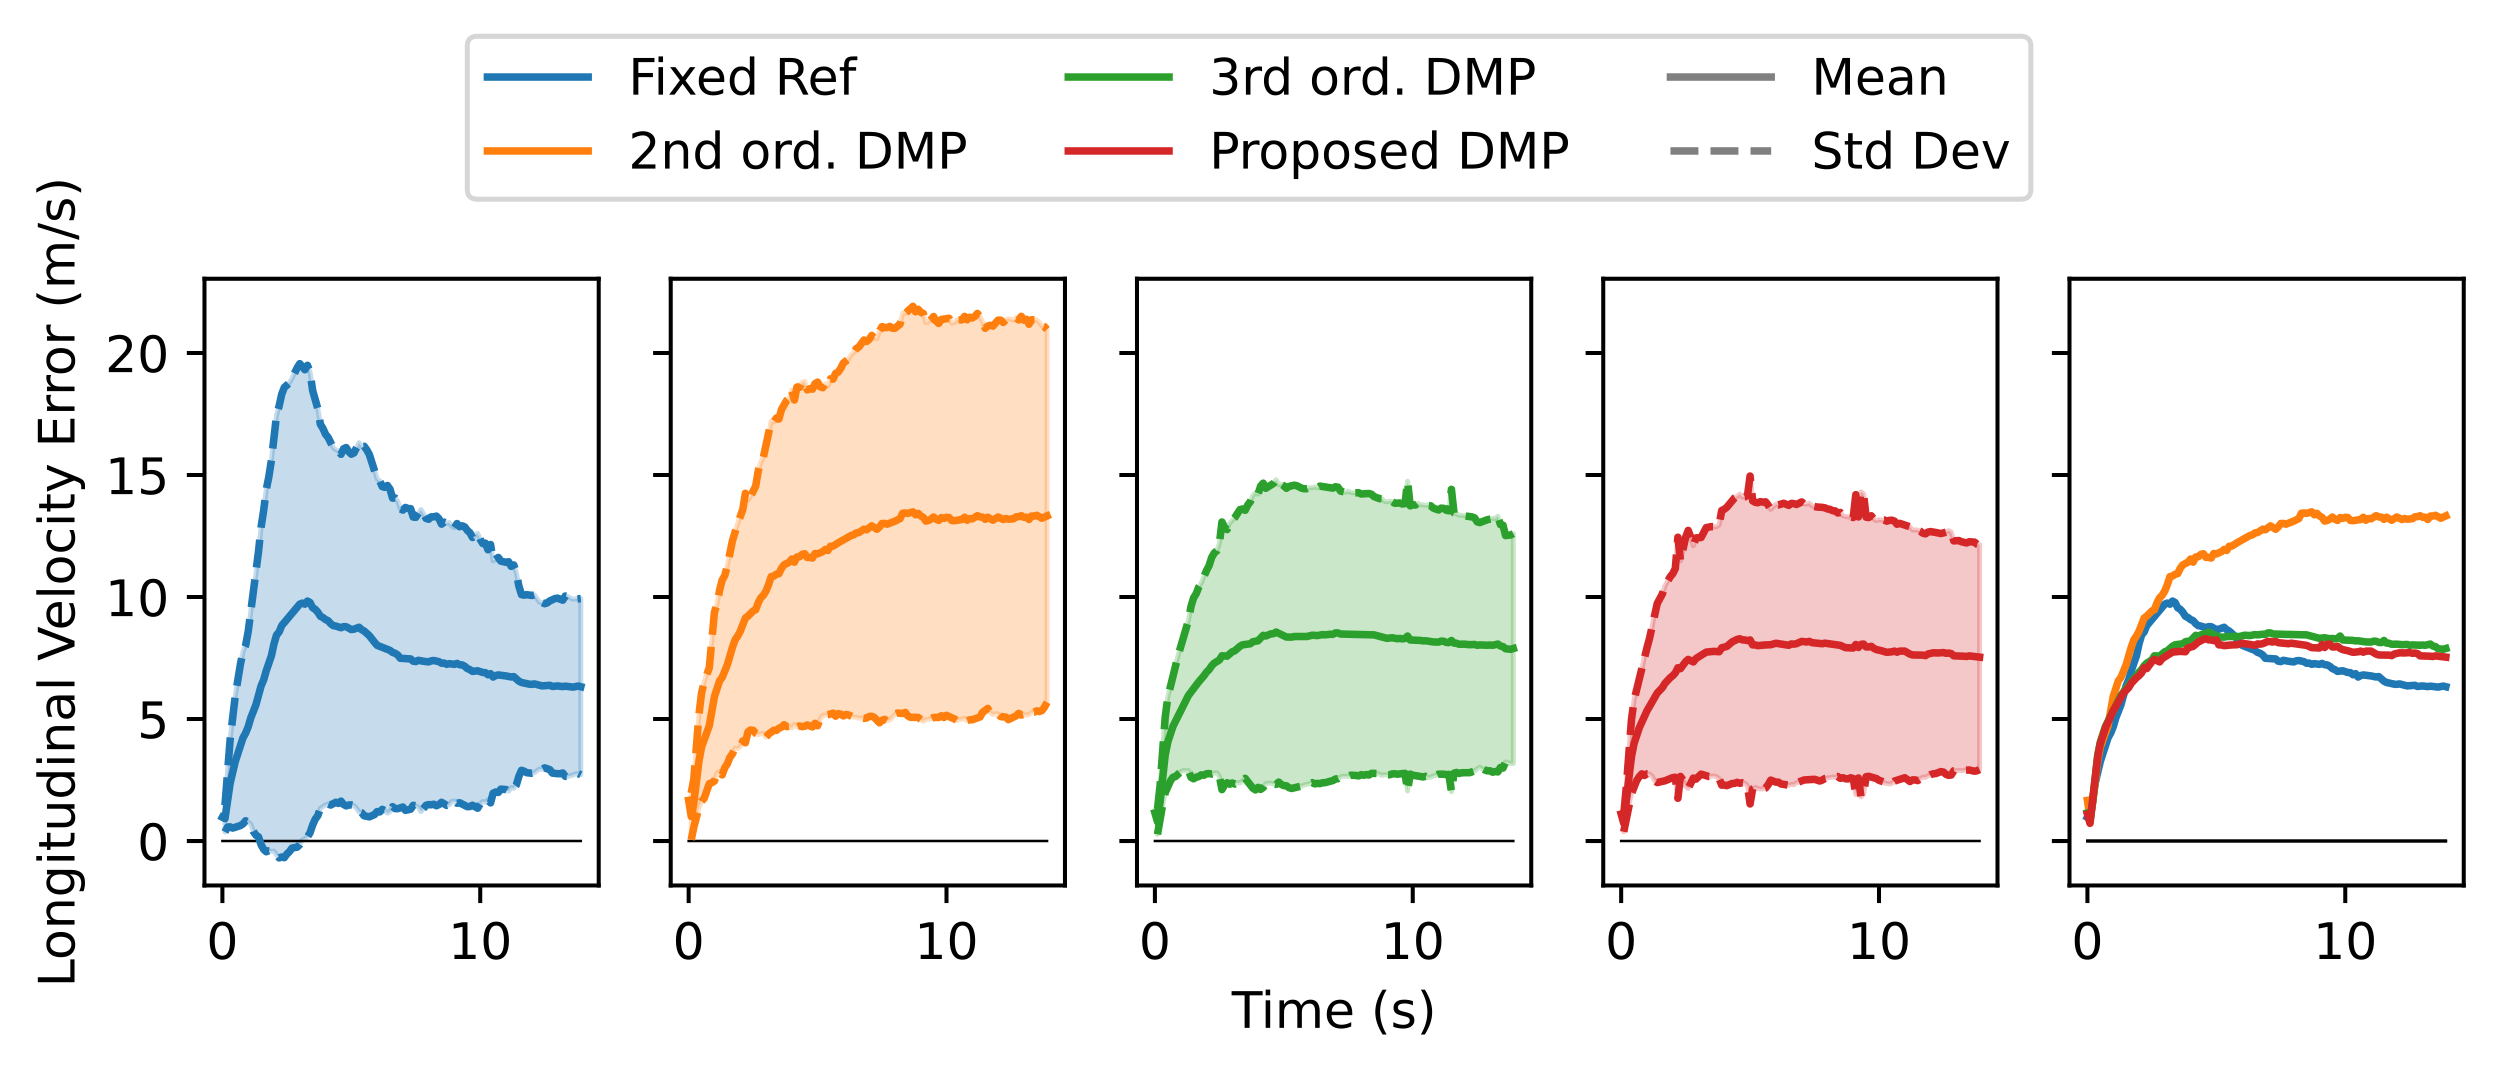 <?xml version="1.0" encoding="utf-8" standalone="no"?>
<!DOCTYPE svg PUBLIC "-//W3C//DTD SVG 1.1//EN"
  "http://www.w3.org/Graphics/SVG/1.1/DTD/svg11.dtd">
<!-- Created with matplotlib (https://matplotlib.org/) -->
<svg height="213.385pt" version="1.1" viewBox="0 0 496.433 213.385" width="496.433pt" xmlns="http://www.w3.org/2000/svg" xmlns:xlink="http://www.w3.org/1999/xlink">
 <defs>
  <style type="text/css">*{stroke-linecap:butt;stroke-linejoin:round;}</style>
 </defs>
 <g id="figure_1">
  <g id="patch_1">
   <path d="M -0 213.385 
L 496.433 213.385 
L 496.433 0 
L -0 0 
z
" style="fill:#ffffff;"/>
  </g>
  <g id="axes_1">
   <g id="patch_2">
    <path d="M 40.603 175.828 
L 118.889 175.828 
L 118.889 55.356 
L 40.603 55.356 
z
" style="fill:#ffffff;"/>
   </g>
   <g id="PolyCollection_1">
    <defs>
     <path d="M 44.674 -53.484 
L 44.674 -48.169 
L 45.186 -49.146 
L 45.698 -49.193 
L 46.21 -48.95 
L 46.722 -49.107 
L 47.234 -49.347 
L 47.746 -49.448 
L 48.258 -49.796 
L 48.77 -50.4 
L 49.282 -50.188 
L 49.794 -49.747 
L 50.306 -48.285 
L 50.818 -47.554 
L 51.33 -47.209 
L 51.842 -45.665 
L 52.354 -44.727 
L 52.866 -44.255 
L 53.378 -44.457 
L 53.89 -44.363 
L 54.402 -44.373 
L 54.914 -43.641 
L 55.426 -43.032 
L 55.938 -43.205 
L 56.45 -43.081 
L 56.962 -43.791 
L 57.474 -44.266 
L 57.986 -44.981 
L 58.498 -45.081 
L 59.01 -45.165 
L 59.522 -45.671 
L 60.034 -46.643 
L 60.546 -46.863 
L 61.058 -47.212 
L 61.57 -48.035 
L 62.082 -49.562 
L 62.594 -50.716 
L 63.106 -51.41 
L 63.618 -52.884 
L 64.13 -53.213 
L 64.642 -53.55 
L 65.154 -53.741 
L 65.666 -53.528 
L 66.178 -53.834 
L 66.69 -54.077 
L 67.202 -53.851 
L 67.714 -54.297 
L 68.226 -53.64 
L 68.738 -53.365 
L 69.25 -53.526 
L 69.762 -53.551 
L 70.274 -53.45 
L 70.786 -52.89 
L 71.298 -52.166 
L 71.81 -51.996 
L 72.322 -51.381 
L 72.834 -51.27 
L 73.346 -51.184 
L 73.858 -51.382 
L 74.37 -51.636 
L 74.882 -52.218 
L 75.394 -52.157 
L 75.906 -52.662 
L 76.418 -52.417 
L 76.93 -51.927 
L 77.442 -52.22 
L 77.954 -53.194 
L 78.466 -52.82 
L 78.978 -52.804 
L 79.49 -53.009 
L 80.002 -53.127 
L 80.514 -52.47 
L 81.026 -52.602 
L 81.538 -52.698 
L 82.05 -53.466 
L 82.562 -53.381 
L 83.074 -53.107 
L 83.586 -52.239 
L 84.098 -52.802 
L 84.61 -53.476 
L 85.122 -53.613 
L 85.634 -53.578 
L 86.146 -53.683 
L 86.658 -53.389 
L 87.17 -53.622 
L 87.682 -54.064 
L 88.194 -53.725 
L 88.706 -53.454 
L 89.218 -53.577 
L 89.73 -54.272 
L 90.242 -54.33 
L 90.754 -53.884 
L 91.266 -53.974 
L 91.778 -53.722 
L 92.29 -53.392 
L 92.802 -53.197 
L 93.314 -53.233 
L 93.826 -53.483 
L 94.338 -53.163 
L 94.85 -52.899 
L 95.362 -53.766 
L 95.874 -54.243 
L 96.386 -54.091 
L 96.898 -54.578 
L 97.41 -53.961 
L 97.922 -55.881 
L 98.434 -56.105 
L 98.946 -56.036 
L 99.458 -56.684 
L 99.97 -56.651 
L 100.482 -56.602 
L 100.994 -56.283 
L 101.506 -56.989 
L 102.018 -56.853 
L 102.53 -57.508 
L 103.042 -59.255 
L 103.554 -60.415 
L 104.066 -60.25 
L 104.579 -59.953 
L 105.091 -59.876 
L 105.603 -59.83 
L 106.115 -59.918 
L 106.627 -60.371 
L 107.139 -60.71 
L 107.651 -60.636 
L 108.163 -60.905 
L 108.675 -60.732 
L 109.187 -60.543 
L 109.699 -59.87 
L 110.211 -59.76 
L 110.723 -59.746 
L 111.235 -59.752 
L 111.747 -59.887 
L 112.259 -59.229 
L 112.771 -59.211 
L 113.283 -59.349 
L 113.795 -59.492 
L 114.307 -59.728 
L 114.819 -59.781 
L 115.331 -59.531 
L 115.331 -94.508 
L 115.331 -94.508 
L 114.819 -94.522 
L 114.307 -94.452 
L 113.795 -94.391 
L 113.283 -94.607 
L 112.771 -94.918 
L 112.259 -95.029 
L 111.747 -94.208 
L 111.235 -94.359 
L 110.723 -94.604 
L 110.211 -94.529 
L 109.699 -94.283 
L 109.187 -94.059 
L 108.675 -93.677 
L 108.163 -93.509 
L 107.651 -93.734 
L 107.139 -93.784 
L 106.627 -94.517 
L 106.115 -95.253 
L 105.603 -95.143 
L 105.091 -95.176 
L 104.579 -95.302 
L 104.066 -95.204 
L 103.554 -95.306 
L 103.042 -96.986 
L 102.53 -99.646 
L 102.018 -101.19 
L 101.506 -100.923 
L 100.994 -101.834 
L 100.482 -101.723 
L 99.97 -101.803 
L 99.458 -101.96 
L 98.946 -102.684 
L 98.434 -102.374 
L 97.922 -102.006 
L 97.41 -105.252 
L 96.898 -104.219 
L 96.386 -105.522 
L 95.874 -105.447 
L 95.362 -106.254 
L 94.85 -107.475 
L 94.338 -107.163 
L 93.826 -106.654 
L 93.314 -107.588 
L 92.802 -108.055 
L 92.29 -108.746 
L 91.778 -108.975 
L 91.266 -108.797 
L 90.754 -109.412 
L 90.242 -108.594 
L 89.73 -108.85 
L 89.218 -109.624 
L 88.706 -109.487 
L 88.194 -109.7 
L 87.682 -109.306 
L 87.17 -110.368 
L 86.658 -110.894 
L 86.146 -110.764 
L 85.634 -110.752 
L 85.122 -110.28 
L 84.61 -110.433 
L 84.098 -111.344 
L 83.586 -112.202 
L 83.074 -111.423 
L 82.562 -110.656 
L 82.05 -110.713 
L 81.538 -112.375 
L 81.026 -112.41 
L 80.514 -112.609 
L 80.002 -112.094 
L 79.49 -112.33 
L 78.978 -113.848 
L 78.466 -114.491 
L 77.954 -114.478 
L 77.442 -116.242 
L 76.93 -116.975 
L 76.418 -116.612 
L 75.906 -116.762 
L 75.394 -117.913 
L 74.882 -118.272 
L 74.37 -120.062 
L 73.858 -121.464 
L 73.346 -123.117 
L 72.834 -124.05 
L 72.322 -124.762 
L 71.81 -124.693 
L 71.298 -125.478 
L 70.786 -124.388 
L 70.274 -123.438 
L 69.762 -123.198 
L 69.25 -123.701 
L 68.738 -124.5 
L 68.226 -124.273 
L 67.714 -123.176 
L 67.202 -123.852 
L 66.69 -124.046 
L 66.178 -124.467 
L 65.666 -125.549 
L 65.154 -126.523 
L 64.642 -127.149 
L 64.13 -128.299 
L 63.618 -129.145 
L 63.106 -132.235 
L 62.594 -134.066 
L 62.082 -135.846 
L 61.57 -139.434 
L 61.058 -140.837 
L 60.546 -139.968 
L 60.034 -140.602 
L 59.522 -141.167 
L 59.01 -140.347 
L 58.498 -139.365 
L 57.986 -138.251 
L 57.474 -137.366 
L 56.962 -136.861 
L 56.45 -136.434 
L 55.938 -135.098 
L 55.426 -132.75 
L 54.914 -130.935 
L 54.402 -126.656 
L 53.89 -121.943 
L 53.378 -118.686 
L 52.866 -116.13 
L 52.354 -112.015 
L 51.842 -108.693 
L 51.33 -103.849 
L 50.818 -99.315 
L 50.306 -96.001 
L 49.794 -91.899 
L 49.282 -87.939 
L 48.77 -85.21 
L 48.258 -83.982 
L 47.746 -81.511 
L 47.234 -78.404 
L 46.722 -75.252 
L 46.21 -71.096 
L 45.698 -66.506 
L 45.186 -60.294 
L 44.674 -53.484 
z
" id="me0e8c311ed" style="stroke:#1f77b4;stroke-opacity:0.25;"/>
    </defs>
    <g clip-path="url(#pe697d228c1)">
     <use style="fill:#1f77b4;fill-opacity:0.25;stroke:#1f77b4;stroke-opacity:0.25;" x="0" xlink:href="#me0e8c311ed" y="213.385"/>
    </g>
   </g>
   <g id="matplotlib.axis_1">
    <g id="xtick_1">
     <g id="line2d_1">
      <defs>
       <path d="M 0 0 
L 0 3.5 
" id="m4dd9776cf3" style="stroke:#000000;stroke-width:0.8;"/>
      </defs>
      <g>
       <use style="stroke:#000000;stroke-width:0.8;" x="44.162" xlink:href="#m4dd9776cf3" y="175.828"/>
      </g>
     </g>
     <g id="text_1">
      <!-- 0 -->
      <g transform="translate(40.98 190.427)scale(0.1 -0.1)">
       <defs>
        <path d="M 31.781 66.406 
Q 24.172 66.406 20.328 58.906 
Q 16.5 51.422 16.5 36.375 
Q 16.5 21.391 20.328 13.891 
Q 24.172 6.391 31.781 6.391 
Q 39.453 6.391 43.281 13.891 
Q 47.125 21.391 47.125 36.375 
Q 47.125 51.422 43.281 58.906 
Q 39.453 66.406 31.781 66.406 
z
M 31.781 74.219 
Q 44.047 74.219 50.516 64.516 
Q 56.984 54.828 56.984 36.375 
Q 56.984 17.969 50.516 8.266 
Q 44.047 -1.422 31.781 -1.422 
Q 19.531 -1.422 13.062 8.266 
Q 6.594 17.969 6.594 36.375 
Q 6.594 54.828 13.062 64.516 
Q 19.531 74.219 31.781 74.219 
z
" id="DejaVuSans-48"/>
       </defs>
       <use xlink:href="#DejaVuSans-48"/>
      </g>
     </g>
    </g>
    <g id="xtick_2">
     <g id="line2d_2">
      <g>
       <use style="stroke:#000000;stroke-width:0.8;" x="95.362" xlink:href="#m4dd9776cf3" y="175.828"/>
      </g>
     </g>
     <g id="text_2">
      <!-- 10 -->
      <g transform="translate(89 190.427)scale(0.1 -0.1)">
       <defs>
        <path d="M 12.406 8.297 
L 28.516 8.297 
L 28.516 63.922 
L 10.984 60.406 
L 10.984 69.391 
L 28.422 72.906 
L 38.281 72.906 
L 38.281 8.297 
L 54.391 8.297 
L 54.391 0 
L 12.406 0 
z
" id="DejaVuSans-49"/>
       </defs>
       <use xlink:href="#DejaVuSans-49"/>
       <use x="63.623" xlink:href="#DejaVuSans-48"/>
      </g>
     </g>
    </g>
   </g>
   <g id="matplotlib.axis_2">
    <g id="ytick_1">
     <g id="line2d_3">
      <defs>
       <path d="M 0 0 
L -3.5 0 
" id="mff9f52d308" style="stroke:#000000;stroke-width:0.8;"/>
      </defs>
      <g>
       <use style="stroke:#000000;stroke-width:0.8;" x="40.603" xlink:href="#mff9f52d308" y="167.004"/>
      </g>
     </g>
     <g id="text_3">
      <!-- 0 -->
      <g transform="translate(27.241 170.803)scale(0.1 -0.1)">
       <use xlink:href="#DejaVuSans-48"/>
      </g>
     </g>
    </g>
    <g id="ytick_2">
     <g id="line2d_4">
      <g>
       <use style="stroke:#000000;stroke-width:0.8;" x="40.603" xlink:href="#mff9f52d308" y="142.777"/>
      </g>
     </g>
     <g id="text_4">
      <!-- 5 -->
      <g transform="translate(27.241 146.576)scale(0.1 -0.1)">
       <defs>
        <path d="M 10.797 72.906 
L 49.516 72.906 
L 49.516 64.594 
L 19.828 64.594 
L 19.828 46.734 
Q 21.969 47.469 24.109 47.828 
Q 26.266 48.188 28.422 48.188 
Q 40.625 48.188 47.75 41.5 
Q 54.891 34.812 54.891 23.391 
Q 54.891 11.625 47.562 5.094 
Q 40.234 -1.422 26.906 -1.422 
Q 22.312 -1.422 17.547 -0.641 
Q 12.797 0.141 7.719 1.703 
L 7.719 11.625 
Q 12.109 9.234 16.797 8.062 
Q 21.484 6.891 26.703 6.891 
Q 35.156 6.891 40.078 11.328 
Q 45.016 15.766 45.016 23.391 
Q 45.016 31 40.078 35.438 
Q 35.156 39.891 26.703 39.891 
Q 22.75 39.891 18.812 39.016 
Q 14.891 38.141 10.797 36.281 
z
" id="DejaVuSans-53"/>
       </defs>
       <use xlink:href="#DejaVuSans-53"/>
      </g>
     </g>
    </g>
    <g id="ytick_3">
     <g id="line2d_5">
      <g>
       <use style="stroke:#000000;stroke-width:0.8;" x="40.603" xlink:href="#mff9f52d308" y="118.551"/>
      </g>
     </g>
     <g id="text_5">
      <!-- 10 -->
      <g transform="translate(20.878 122.35)scale(0.1 -0.1)">
       <use xlink:href="#DejaVuSans-49"/>
       <use x="63.623" xlink:href="#DejaVuSans-48"/>
      </g>
     </g>
    </g>
    <g id="ytick_4">
     <g id="line2d_6">
      <g>
       <use style="stroke:#000000;stroke-width:0.8;" x="40.603" xlink:href="#mff9f52d308" y="94.325"/>
      </g>
     </g>
     <g id="text_6">
      <!-- 15 -->
      <g transform="translate(20.878 98.124)scale(0.1 -0.1)">
       <use xlink:href="#DejaVuSans-49"/>
       <use x="63.623" xlink:href="#DejaVuSans-53"/>
      </g>
     </g>
    </g>
    <g id="ytick_5">
     <g id="line2d_7">
      <g>
       <use style="stroke:#000000;stroke-width:0.8;" x="40.603" xlink:href="#mff9f52d308" y="70.098"/>
      </g>
     </g>
     <g id="text_7">
      <!-- 20 -->
      <g transform="translate(20.878 73.897)scale(0.1 -0.1)">
       <defs>
        <path d="M 19.188 8.297 
L 53.609 8.297 
L 53.609 0 
L 7.328 0 
L 7.328 8.297 
Q 12.938 14.109 22.625 23.891 
Q 32.328 33.688 34.812 36.531 
Q 39.547 41.844 41.422 45.531 
Q 43.312 49.219 43.312 52.781 
Q 43.312 58.594 39.234 62.25 
Q 35.156 65.922 28.609 65.922 
Q 23.969 65.922 18.812 64.312 
Q 13.672 62.703 7.812 59.422 
L 7.812 69.391 
Q 13.766 71.781 18.938 73 
Q 24.125 74.219 28.422 74.219 
Q 39.75 74.219 46.484 68.547 
Q 53.219 62.891 53.219 53.422 
Q 53.219 48.922 51.531 44.891 
Q 49.859 40.875 45.406 35.406 
Q 44.188 33.984 37.641 27.219 
Q 31.109 20.453 19.188 8.297 
z
" id="DejaVuSans-50"/>
       </defs>
       <use xlink:href="#DejaVuSans-50"/>
       <use x="63.623" xlink:href="#DejaVuSans-48"/>
      </g>
     </g>
    </g>
    <g id="text_8">
     <!-- Longitudinal Velocity Error (m/s) -->
     <g transform="translate(14.798 196.025)rotate(-90)scale(0.1 -0.1)">
      <defs>
       <path d="M 9.812 72.906 
L 19.672 72.906 
L 19.672 8.297 
L 55.172 8.297 
L 55.172 0 
L 9.812 0 
z
" id="DejaVuSans-76"/>
       <path d="M 30.609 48.391 
Q 23.391 48.391 19.188 42.75 
Q 14.984 37.109 14.984 27.297 
Q 14.984 17.484 19.156 11.844 
Q 23.344 6.203 30.609 6.203 
Q 37.797 6.203 41.984 11.859 
Q 46.188 17.531 46.188 27.297 
Q 46.188 37.016 41.984 42.703 
Q 37.797 48.391 30.609 48.391 
z
M 30.609 56 
Q 42.328 56 49.016 48.375 
Q 55.719 40.766 55.719 27.297 
Q 55.719 13.875 49.016 6.219 
Q 42.328 -1.422 30.609 -1.422 
Q 18.844 -1.422 12.172 6.219 
Q 5.516 13.875 5.516 27.297 
Q 5.516 40.766 12.172 48.375 
Q 18.844 56 30.609 56 
z
" id="DejaVuSans-111"/>
       <path d="M 54.891 33.016 
L 54.891 0 
L 45.906 0 
L 45.906 32.719 
Q 45.906 40.484 42.875 44.328 
Q 39.844 48.188 33.797 48.188 
Q 26.516 48.188 22.312 43.547 
Q 18.109 38.922 18.109 30.906 
L 18.109 0 
L 9.078 0 
L 9.078 54.688 
L 18.109 54.688 
L 18.109 46.188 
Q 21.344 51.125 25.703 53.562 
Q 30.078 56 35.797 56 
Q 45.219 56 50.047 50.172 
Q 54.891 44.344 54.891 33.016 
z
" id="DejaVuSans-110"/>
       <path d="M 45.406 27.984 
Q 45.406 37.75 41.375 43.109 
Q 37.359 48.484 30.078 48.484 
Q 22.859 48.484 18.828 43.109 
Q 14.797 37.75 14.797 27.984 
Q 14.797 18.266 18.828 12.891 
Q 22.859 7.516 30.078 7.516 
Q 37.359 7.516 41.375 12.891 
Q 45.406 18.266 45.406 27.984 
z
M 54.391 6.781 
Q 54.391 -7.172 48.188 -13.984 
Q 42 -20.797 29.203 -20.797 
Q 24.469 -20.797 20.266 -20.094 
Q 16.062 -19.391 12.109 -17.922 
L 12.109 -9.188 
Q 16.062 -11.328 19.922 -12.344 
Q 23.781 -13.375 27.781 -13.375 
Q 36.625 -13.375 41.016 -8.766 
Q 45.406 -4.156 45.406 5.172 
L 45.406 9.625 
Q 42.625 4.781 38.281 2.391 
Q 33.938 0 27.875 0 
Q 17.828 0 11.672 7.656 
Q 5.516 15.328 5.516 27.984 
Q 5.516 40.672 11.672 48.328 
Q 17.828 56 27.875 56 
Q 33.938 56 38.281 53.609 
Q 42.625 51.219 45.406 46.391 
L 45.406 54.688 
L 54.391 54.688 
z
" id="DejaVuSans-103"/>
       <path d="M 9.422 54.688 
L 18.406 54.688 
L 18.406 0 
L 9.422 0 
z
M 9.422 75.984 
L 18.406 75.984 
L 18.406 64.594 
L 9.422 64.594 
z
" id="DejaVuSans-105"/>
       <path d="M 18.312 70.219 
L 18.312 54.688 
L 36.812 54.688 
L 36.812 47.703 
L 18.312 47.703 
L 18.312 18.016 
Q 18.312 11.328 20.141 9.422 
Q 21.969 7.516 27.594 7.516 
L 36.812 7.516 
L 36.812 0 
L 27.594 0 
Q 17.188 0 13.234 3.875 
Q 9.281 7.766 9.281 18.016 
L 9.281 47.703 
L 2.688 47.703 
L 2.688 54.688 
L 9.281 54.688 
L 9.281 70.219 
z
" id="DejaVuSans-116"/>
       <path d="M 8.5 21.578 
L 8.5 54.688 
L 17.484 54.688 
L 17.484 21.922 
Q 17.484 14.156 20.5 10.266 
Q 23.531 6.391 29.594 6.391 
Q 36.859 6.391 41.078 11.031 
Q 45.312 15.672 45.312 23.688 
L 45.312 54.688 
L 54.297 54.688 
L 54.297 0 
L 45.312 0 
L 45.312 8.406 
Q 42.047 3.422 37.719 1 
Q 33.406 -1.422 27.688 -1.422 
Q 18.266 -1.422 13.375 4.438 
Q 8.5 10.297 8.5 21.578 
z
M 31.109 56 
z
" id="DejaVuSans-117"/>
       <path d="M 45.406 46.391 
L 45.406 75.984 
L 54.391 75.984 
L 54.391 0 
L 45.406 0 
L 45.406 8.203 
Q 42.578 3.328 38.25 0.953 
Q 33.938 -1.422 27.875 -1.422 
Q 17.969 -1.422 11.734 6.484 
Q 5.516 14.406 5.516 27.297 
Q 5.516 40.188 11.734 48.094 
Q 17.969 56 27.875 56 
Q 33.938 56 38.25 53.625 
Q 42.578 51.266 45.406 46.391 
z
M 14.797 27.297 
Q 14.797 17.391 18.875 11.75 
Q 22.953 6.109 30.078 6.109 
Q 37.203 6.109 41.297 11.75 
Q 45.406 17.391 45.406 27.297 
Q 45.406 37.203 41.297 42.844 
Q 37.203 48.484 30.078 48.484 
Q 22.953 48.484 18.875 42.844 
Q 14.797 37.203 14.797 27.297 
z
" id="DejaVuSans-100"/>
       <path d="M 34.281 27.484 
Q 23.391 27.484 19.188 25 
Q 14.984 22.516 14.984 16.5 
Q 14.984 11.719 18.141 8.906 
Q 21.297 6.109 26.703 6.109 
Q 34.188 6.109 38.703 11.406 
Q 43.219 16.703 43.219 25.484 
L 43.219 27.484 
z
M 52.203 31.203 
L 52.203 0 
L 43.219 0 
L 43.219 8.297 
Q 40.141 3.328 35.547 0.953 
Q 30.953 -1.422 24.312 -1.422 
Q 15.922 -1.422 10.953 3.297 
Q 6 8.016 6 15.922 
Q 6 25.141 12.172 29.828 
Q 18.359 34.516 30.609 34.516 
L 43.219 34.516 
L 43.219 35.406 
Q 43.219 41.609 39.141 45 
Q 35.062 48.391 27.688 48.391 
Q 23 48.391 18.547 47.266 
Q 14.109 46.141 10.016 43.891 
L 10.016 52.203 
Q 14.938 54.109 19.578 55.047 
Q 24.219 56 28.609 56 
Q 40.484 56 46.344 49.844 
Q 52.203 43.703 52.203 31.203 
z
" id="DejaVuSans-97"/>
       <path d="M 9.422 75.984 
L 18.406 75.984 
L 18.406 0 
L 9.422 0 
z
" id="DejaVuSans-108"/>
       <path id="DejaVuSans-32"/>
       <path d="M 28.609 0 
L 0.781 72.906 
L 11.078 72.906 
L 34.188 11.531 
L 57.328 72.906 
L 67.578 72.906 
L 39.797 0 
z
" id="DejaVuSans-86"/>
       <path d="M 56.203 29.594 
L 56.203 25.203 
L 14.891 25.203 
Q 15.484 15.922 20.484 11.062 
Q 25.484 6.203 34.422 6.203 
Q 39.594 6.203 44.453 7.469 
Q 49.312 8.734 54.109 11.281 
L 54.109 2.781 
Q 49.266 0.734 44.188 -0.344 
Q 39.109 -1.422 33.891 -1.422 
Q 20.797 -1.422 13.156 6.188 
Q 5.516 13.812 5.516 26.812 
Q 5.516 40.234 12.766 48.109 
Q 20.016 56 32.328 56 
Q 43.359 56 49.781 48.891 
Q 56.203 41.797 56.203 29.594 
z
M 47.219 32.234 
Q 47.125 39.594 43.094 43.984 
Q 39.062 48.391 32.422 48.391 
Q 24.906 48.391 20.391 44.141 
Q 15.875 39.891 15.188 32.172 
z
" id="DejaVuSans-101"/>
       <path d="M 48.781 52.594 
L 48.781 44.188 
Q 44.969 46.297 41.141 47.344 
Q 37.312 48.391 33.406 48.391 
Q 24.656 48.391 19.812 42.844 
Q 14.984 37.312 14.984 27.297 
Q 14.984 17.281 19.812 11.734 
Q 24.656 6.203 33.406 6.203 
Q 37.312 6.203 41.141 7.25 
Q 44.969 8.297 48.781 10.406 
L 48.781 2.094 
Q 45.016 0.344 40.984 -0.531 
Q 36.969 -1.422 32.422 -1.422 
Q 20.062 -1.422 12.781 6.344 
Q 5.516 14.109 5.516 27.297 
Q 5.516 40.672 12.859 48.328 
Q 20.219 56 33.016 56 
Q 37.156 56 41.109 55.141 
Q 45.062 54.297 48.781 52.594 
z
" id="DejaVuSans-99"/>
       <path d="M 32.172 -5.078 
Q 28.375 -14.844 24.75 -17.812 
Q 21.141 -20.797 15.094 -20.797 
L 7.906 -20.797 
L 7.906 -13.281 
L 13.188 -13.281 
Q 16.891 -13.281 18.938 -11.516 
Q 21 -9.766 23.484 -3.219 
L 25.094 0.875 
L 2.984 54.688 
L 12.5 54.688 
L 29.594 11.922 
L 46.688 54.688 
L 56.203 54.688 
z
" id="DejaVuSans-121"/>
       <path d="M 9.812 72.906 
L 55.906 72.906 
L 55.906 64.594 
L 19.672 64.594 
L 19.672 43.016 
L 54.391 43.016 
L 54.391 34.719 
L 19.672 34.719 
L 19.672 8.297 
L 56.781 8.297 
L 56.781 0 
L 9.812 0 
z
" id="DejaVuSans-69"/>
       <path d="M 41.109 46.297 
Q 39.594 47.172 37.812 47.578 
Q 36.031 48 33.891 48 
Q 26.266 48 22.188 43.047 
Q 18.109 38.094 18.109 28.812 
L 18.109 0 
L 9.078 0 
L 9.078 54.688 
L 18.109 54.688 
L 18.109 46.188 
Q 20.953 51.172 25.484 53.578 
Q 30.031 56 36.531 56 
Q 37.453 56 38.578 55.875 
Q 39.703 55.766 41.062 55.516 
z
" id="DejaVuSans-114"/>
       <path d="M 31 75.875 
Q 24.469 64.656 21.281 53.656 
Q 18.109 42.672 18.109 31.391 
Q 18.109 20.125 21.312 9.062 
Q 24.516 -2 31 -13.188 
L 23.188 -13.188 
Q 15.875 -1.703 12.234 9.375 
Q 8.594 20.453 8.594 31.391 
Q 8.594 42.281 12.203 53.312 
Q 15.828 64.359 23.188 75.875 
z
" id="DejaVuSans-40"/>
       <path d="M 52 44.188 
Q 55.375 50.25 60.062 53.125 
Q 64.75 56 71.094 56 
Q 79.641 56 84.281 50.016 
Q 88.922 44.047 88.922 33.016 
L 88.922 0 
L 79.891 0 
L 79.891 32.719 
Q 79.891 40.578 77.094 44.375 
Q 74.312 48.188 68.609 48.188 
Q 61.625 48.188 57.562 43.547 
Q 53.516 38.922 53.516 30.906 
L 53.516 0 
L 44.484 0 
L 44.484 32.719 
Q 44.484 40.625 41.703 44.406 
Q 38.922 48.188 33.109 48.188 
Q 26.219 48.188 22.156 43.531 
Q 18.109 38.875 18.109 30.906 
L 18.109 0 
L 9.078 0 
L 9.078 54.688 
L 18.109 54.688 
L 18.109 46.188 
Q 21.188 51.219 25.484 53.609 
Q 29.781 56 35.688 56 
Q 41.656 56 45.828 52.969 
Q 50 49.953 52 44.188 
z
" id="DejaVuSans-109"/>
       <path d="M 25.391 72.906 
L 33.688 72.906 
L 8.297 -9.281 
L 0 -9.281 
z
" id="DejaVuSans-47"/>
       <path d="M 44.281 53.078 
L 44.281 44.578 
Q 40.484 46.531 36.375 47.5 
Q 32.281 48.484 27.875 48.484 
Q 21.188 48.484 17.844 46.438 
Q 14.5 44.391 14.5 40.281 
Q 14.5 37.156 16.891 35.375 
Q 19.281 33.594 26.516 31.984 
L 29.594 31.297 
Q 39.156 29.25 43.188 25.516 
Q 47.219 21.781 47.219 15.094 
Q 47.219 7.469 41.188 3.016 
Q 35.156 -1.422 24.609 -1.422 
Q 20.219 -1.422 15.453 -0.562 
Q 10.688 0.297 5.422 2 
L 5.422 11.281 
Q 10.406 8.688 15.234 7.391 
Q 20.062 6.109 24.812 6.109 
Q 31.156 6.109 34.562 8.281 
Q 37.984 10.453 37.984 14.406 
Q 37.984 18.062 35.516 20.016 
Q 33.062 21.969 24.703 23.781 
L 21.578 24.516 
Q 13.234 26.266 9.516 29.906 
Q 5.812 33.547 5.812 39.891 
Q 5.812 47.609 11.281 51.797 
Q 16.75 56 26.812 56 
Q 31.781 56 36.172 55.266 
Q 40.578 54.547 44.281 53.078 
z
" id="DejaVuSans-115"/>
       <path d="M 8.016 75.875 
L 15.828 75.875 
Q 23.141 64.359 26.781 53.312 
Q 30.422 42.281 30.422 31.391 
Q 30.422 20.453 26.781 9.375 
Q 23.141 -1.703 15.828 -13.188 
L 8.016 -13.188 
Q 14.5 -2 17.703 9.062 
Q 20.906 20.125 20.906 31.391 
Q 20.906 42.672 17.703 53.656 
Q 14.5 64.656 8.016 75.875 
z
" id="DejaVuSans-41"/>
      </defs>
      <use xlink:href="#DejaVuSans-76"/>
      <use x="53.963" xlink:href="#DejaVuSans-111"/>
      <use x="115.145" xlink:href="#DejaVuSans-110"/>
      <use x="178.523" xlink:href="#DejaVuSans-103"/>
      <use x="242" xlink:href="#DejaVuSans-105"/>
      <use x="269.783" xlink:href="#DejaVuSans-116"/>
      <use x="308.992" xlink:href="#DejaVuSans-117"/>
      <use x="372.371" xlink:href="#DejaVuSans-100"/>
      <use x="435.848" xlink:href="#DejaVuSans-105"/>
      <use x="463.631" xlink:href="#DejaVuSans-110"/>
      <use x="527.01" xlink:href="#DejaVuSans-97"/>
      <use x="588.289" xlink:href="#DejaVuSans-108"/>
      <use x="616.072" xlink:href="#DejaVuSans-32"/>
      <use x="647.859" xlink:href="#DejaVuSans-86"/>
      <use x="708.518" xlink:href="#DejaVuSans-101"/>
      <use x="770.041" xlink:href="#DejaVuSans-108"/>
      <use x="797.824" xlink:href="#DejaVuSans-111"/>
      <use x="859.006" xlink:href="#DejaVuSans-99"/>
      <use x="913.986" xlink:href="#DejaVuSans-105"/>
      <use x="941.77" xlink:href="#DejaVuSans-116"/>
      <use x="980.979" xlink:href="#DejaVuSans-121"/>
      <use x="1040.158" xlink:href="#DejaVuSans-32"/>
      <use x="1071.945" xlink:href="#DejaVuSans-69"/>
      <use x="1135.129" xlink:href="#DejaVuSans-114"/>
      <use x="1174.492" xlink:href="#DejaVuSans-114"/>
      <use x="1213.355" xlink:href="#DejaVuSans-111"/>
      <use x="1274.537" xlink:href="#DejaVuSans-114"/>
      <use x="1315.65" xlink:href="#DejaVuSans-32"/>
      <use x="1347.438" xlink:href="#DejaVuSans-40"/>
      <use x="1386.451" xlink:href="#DejaVuSans-109"/>
      <use x="1483.863" xlink:href="#DejaVuSans-47"/>
      <use x="1517.555" xlink:href="#DejaVuSans-115"/>
      <use x="1569.654" xlink:href="#DejaVuSans-41"/>
     </g>
    </g>
   </g>
   <g id="line2d_8">
    <path clip-path="url(#pe697d228c1)" d="M 44.162 167.004 
L 115.331 167.004 
L 115.331 167.004 
" style="fill:none;stroke:#000000;stroke-linecap:square;stroke-width:0.5;"/>
   </g>
   <g id="line2d_9">
    <path clip-path="url(#pe697d228c1)" d="M 44.162 162.285 
L 44.674 162.558 
L 45.698 155.535 
L 46.722 151.205 
L 48.258 146.496 
L 48.77 145.58 
L 49.282 144.321 
L 49.794 142.562 
L 50.818 139.95 
L 51.842 136.205 
L 52.354 135.013 
L 52.866 133.192 
L 53.89 130.232 
L 54.402 127.87 
L 54.914 126.097 
L 55.426 125.493 
L 55.938 124.233 
L 59.522 119.966 
L 60.034 119.762 
L 60.546 119.969 
L 61.058 119.36 
L 61.57 119.65 
L 62.082 120.681 
L 62.594 120.994 
L 63.106 121.562 
L 63.618 122.37 
L 64.13 122.628 
L 64.642 123.035 
L 65.154 123.253 
L 65.666 123.846 
L 66.178 124.234 
L 66.69 124.323 
L 67.714 124.648 
L 68.226 124.428 
L 68.738 124.452 
L 69.762 125.01 
L 70.274 124.941 
L 71.298 124.562 
L 71.81 125.04 
L 72.322 125.313 
L 73.346 126.234 
L 74.37 127.536 
L 74.882 128.14 
L 77.442 129.154 
L 77.954 129.549 
L 78.466 129.729 
L 78.978 130.059 
L 79.49 130.715 
L 81.538 130.848 
L 82.05 131.295 
L 82.562 131.366 
L 83.074 131.119 
L 84.098 131.312 
L 85.122 131.438 
L 85.634 131.22 
L 86.146 131.161 
L 87.17 131.39 
L 87.682 131.7 
L 88.194 131.672 
L 88.706 131.914 
L 89.218 131.784 
L 90.242 131.922 
L 90.754 131.736 
L 91.266 131.999 
L 91.778 132.036 
L 92.29 132.315 
L 92.802 132.758 
L 93.314 132.974 
L 93.826 133.316 
L 94.85 133.197 
L 95.874 133.54 
L 96.386 133.578 
L 96.898 133.986 
L 97.41 133.778 
L 97.922 134.441 
L 98.434 134.145 
L 98.946 134.024 
L 100.482 134.222 
L 101.506 134.429 
L 102.018 134.363 
L 103.042 135.264 
L 103.554 135.524 
L 105.091 135.859 
L 105.603 135.898 
L 106.115 135.799 
L 107.651 136.2 
L 109.187 136.084 
L 109.699 136.308 
L 110.723 136.21 
L 111.747 136.337 
L 112.259 136.256 
L 113.795 136.443 
L 114.819 136.233 
L 115.331 136.365 
L 115.331 136.365 
" style="fill:none;stroke:#1f77b4;stroke-linecap:square;stroke-width:1.5;"/>
   </g>
   <g id="line2d_10">
    <path clip-path="url(#pe697d228c1)" d="M 44.674 159.901 
L 45.698 146.879 
L 46.722 138.132 
L 47.746 131.873 
L 48.258 129.402 
L 48.77 128.175 
L 49.282 125.445 
L 51.33 109.535 
L 51.842 104.691 
L 52.354 101.369 
L 52.866 97.254 
L 53.378 94.699 
L 53.89 91.442 
L 54.914 82.449 
L 55.426 80.634 
L 55.938 78.286 
L 56.45 76.95 
L 57.474 76.018 
L 57.986 75.134 
L 59.01 73.038 
L 59.522 72.218 
L 60.546 73.417 
L 61.058 72.548 
L 61.57 73.95 
L 62.082 77.539 
L 63.106 81.149 
L 63.618 84.24 
L 64.13 85.085 
L 64.642 86.236 
L 65.154 86.862 
L 66.178 88.918 
L 66.69 89.338 
L 67.202 89.532 
L 67.714 90.208 
L 68.226 89.111 
L 68.738 88.884 
L 69.25 89.683 
L 69.762 90.186 
L 70.274 89.947 
L 71.298 87.907 
L 71.81 88.692 
L 72.322 88.623 
L 72.834 89.334 
L 73.346 90.268 
L 74.882 95.113 
L 75.394 95.471 
L 75.906 96.622 
L 76.418 96.773 
L 76.93 96.409 
L 77.442 97.142 
L 77.954 98.906 
L 78.466 98.893 
L 78.978 99.537 
L 79.49 101.054 
L 80.002 101.291 
L 80.514 100.775 
L 81.026 100.975 
L 81.538 101.009 
L 82.05 102.671 
L 82.562 102.728 
L 83.586 101.182 
L 84.61 102.952 
L 85.122 103.104 
L 85.634 102.633 
L 86.146 102.621 
L 86.658 102.491 
L 87.17 103.017 
L 87.682 104.079 
L 88.194 103.684 
L 88.706 103.897 
L 89.218 103.761 
L 89.73 104.535 
L 90.242 104.79 
L 90.754 103.973 
L 91.266 104.588 
L 91.778 104.409 
L 92.29 104.638 
L 92.802 105.329 
L 93.314 105.796 
L 93.826 106.731 
L 94.338 106.222 
L 94.85 105.909 
L 95.362 107.13 
L 95.874 107.938 
L 96.386 107.863 
L 96.898 109.165 
L 97.41 108.132 
L 97.922 111.379 
L 98.946 110.7 
L 99.458 111.425 
L 100.482 111.661 
L 100.994 111.55 
L 101.506 112.462 
L 102.018 112.195 
L 102.53 113.738 
L 103.042 116.398 
L 103.554 118.078 
L 104.066 118.181 
L 104.579 118.083 
L 105.603 118.241 
L 106.115 118.131 
L 107.139 119.601 
L 107.651 119.651 
L 108.163 119.876 
L 108.675 119.708 
L 109.187 119.325 
L 110.211 118.855 
L 110.723 118.781 
L 111.747 119.177 
L 112.259 118.355 
L 112.771 118.466 
L 113.795 118.993 
L 115.331 118.876 
L 115.331 118.876 
" style="fill:none;stroke:#1f77b4;stroke-dasharray:5.55,2.4;stroke-dashoffset:0;stroke-width:1.5;"/>
   </g>
   <g id="line2d_11">
    <path clip-path="url(#pe697d228c1)" d="M 44.674 165.215 
L 45.186 164.239 
L 45.698 164.191 
L 46.21 164.434 
L 47.746 163.936 
L 48.258 163.589 
L 48.77 162.985 
L 49.282 163.197 
L 49.794 163.637 
L 50.306 165.099 
L 50.818 165.831 
L 51.33 166.176 
L 51.842 167.719 
L 52.354 168.658 
L 52.866 169.129 
L 53.378 168.928 
L 54.402 169.011 
L 55.426 170.352 
L 55.938 170.18 
L 56.45 170.303 
L 56.962 169.594 
L 57.474 169.118 
L 57.986 168.404 
L 59.01 168.22 
L 59.522 167.714 
L 60.034 166.741 
L 60.546 166.522 
L 61.058 166.172 
L 61.57 165.349 
L 62.082 163.823 
L 62.594 162.669 
L 63.106 161.975 
L 63.618 160.5 
L 65.154 159.644 
L 65.666 159.856 
L 66.69 159.308 
L 67.202 159.533 
L 67.714 159.087 
L 68.226 159.745 
L 68.738 160.019 
L 69.25 159.859 
L 69.762 159.833 
L 70.274 159.935 
L 70.786 160.494 
L 71.298 161.218 
L 71.81 161.388 
L 72.322 162.004 
L 73.346 162.201 
L 74.37 161.749 
L 74.882 161.167 
L 75.394 161.228 
L 75.906 160.722 
L 76.418 160.968 
L 76.93 161.458 
L 77.442 161.165 
L 77.954 160.191 
L 78.466 160.565 
L 78.978 160.581 
L 80.002 160.257 
L 80.514 160.914 
L 81.538 160.686 
L 82.05 159.918 
L 82.562 160.004 
L 83.074 160.278 
L 83.586 161.145 
L 84.61 159.909 
L 85.122 159.772 
L 85.634 159.807 
L 86.146 159.702 
L 86.658 159.995 
L 87.17 159.762 
L 87.682 159.321 
L 88.706 159.93 
L 89.218 159.807 
L 89.73 159.112 
L 90.242 159.054 
L 90.754 159.5 
L 91.266 159.41 
L 92.802 160.187 
L 93.314 160.151 
L 93.826 159.902 
L 94.85 160.486 
L 95.362 159.619 
L 95.874 159.142 
L 96.386 159.293 
L 96.898 158.806 
L 97.41 159.424 
L 97.922 157.504 
L 98.434 157.279 
L 98.946 157.348 
L 99.458 156.701 
L 100.482 156.783 
L 100.994 157.102 
L 101.506 156.396 
L 102.018 156.531 
L 102.53 155.876 
L 103.042 154.129 
L 103.554 152.969 
L 104.066 153.135 
L 104.579 153.431 
L 105.603 153.555 
L 106.115 153.466 
L 107.139 152.675 
L 107.651 152.749 
L 108.163 152.479 
L 109.187 152.842 
L 109.699 153.514 
L 110.723 153.639 
L 111.235 153.632 
L 111.747 153.497 
L 112.259 154.156 
L 112.771 154.173 
L 114.819 153.604 
L 115.331 153.853 
L 115.331 153.853 
" style="fill:none;stroke:#1f77b4;stroke-dasharray:5.55,2.4;stroke-dashoffset:0;stroke-width:1.5;"/>
   </g>
   <g id="patch_3">
    <path d="M 40.603 175.828 
L 40.603 55.356 
" style="fill:none;stroke:#000000;stroke-linecap:square;stroke-linejoin:miter;stroke-width:0.8;"/>
   </g>
   <g id="patch_4">
    <path d="M 118.889 175.828 
L 118.889 55.356 
" style="fill:none;stroke:#000000;stroke-linecap:square;stroke-linejoin:miter;stroke-width:0.8;"/>
   </g>
   <g id="patch_5">
    <path d="M 40.603 175.828 
L 118.889 175.828 
" style="fill:none;stroke:#000000;stroke-linecap:square;stroke-linejoin:miter;stroke-width:0.8;"/>
   </g>
   <g id="patch_6">
    <path d="M 40.603 55.356 
L 118.889 55.356 
" style="fill:none;stroke:#000000;stroke-linecap:square;stroke-linejoin:miter;stroke-width:0.8;"/>
   </g>
  </g>
  <g id="axes_2">
   <g id="patch_7">
    <path d="M 133.189 175.828 
L 211.475 175.828 
L 211.475 55.356 
L 133.189 55.356 
z
" style="fill:#ffffff;"/>
   </g>
   <g id="PolyCollection_2">
    <defs>
     <path d="M 137.26 -55.912 
L 137.26 -46.611 
L 137.772 -49.124 
L 138.284 -51.03 
L 138.796 -53.018 
L 139.308 -54.287 
L 139.82 -54.849 
L 140.332 -56.31 
L 140.844 -57.757 
L 141.356 -57.964 
L 141.868 -58.296 
L 142.38 -59.876 
L 142.892 -60.239 
L 143.404 -59.514 
L 143.916 -60.938 
L 144.428 -61.698 
L 144.94 -62.996 
L 145.452 -63.706 
L 145.964 -64.81 
L 146.476 -64.768 
L 146.988 -65.099 
L 147.5 -66.253 
L 148.012 -65.897 
L 148.524 -68.041 
L 149.036 -68.429 
L 149.548 -68.349 
L 150.06 -67.77 
L 150.572 -67.508 
L 151.084 -67.698 
L 151.596 -67.749 
L 152.108 -66.999 
L 152.62 -67.613 
L 153.132 -68.036 
L 153.644 -68.37 
L 154.156 -68.337 
L 154.668 -68.765 
L 155.18 -69.006 
L 155.692 -69.468 
L 156.204 -69.103 
L 156.716 -69.164 
L 157.228 -68.828 
L 157.74 -69.544 
L 158.252 -69.043 
L 158.764 -69.231 
L 159.276 -69.092 
L 159.788 -69.175 
L 160.3 -69.421 
L 160.812 -69.213 
L 161.324 -69.044 
L 161.836 -69.746 
L 162.348 -69.275 
L 162.86 -70.658 
L 163.372 -71.304 
L 163.884 -71.367 
L 164.396 -71.453 
L 164.908 -71.658 
L 165.42 -71.771 
L 165.932 -71.18 
L 166.444 -71.674 
L 166.956 -71.568 
L 167.468 -71.228 
L 167.98 -71.504 
L 168.492 -71.417 
L 169.004 -71.218 
L 169.516 -70.964 
L 170.028 -70.962 
L 170.54 -70.776 
L 171.052 -70.836 
L 171.564 -70.733 
L 172.076 -70.812 
L 172.588 -71.101 
L 173.1 -71.148 
L 173.612 -70.914 
L 174.124 -70.457 
L 174.636 -69.855 
L 175.148 -70.338 
L 175.66 -70.53 
L 176.172 -70.25 
L 176.684 -70.414 
L 177.196 -70.939 
L 177.708 -71.581 
L 178.22 -71.786 
L 178.732 -71.788 
L 179.244 -71.714 
L 179.756 -71.909 
L 180.268 -71.233 
L 180.78 -70.951 
L 181.292 -70.935 
L 181.804 -70.864 
L 182.316 -70.928 
L 182.828 -70.491 
L 183.34 -70.16 
L 183.852 -70.51 
L 184.364 -70.552 
L 184.876 -70.668 
L 185.388 -70.908 
L 185.9 -70.926 
L 186.412 -70.929 
L 186.924 -71.252 
L 187.436 -70.906 
L 187.948 -71.333 
L 188.46 -71.048 
L 188.972 -70.85 
L 189.484 -70.656 
L 189.996 -70.336 
L 190.508 -70.488 
L 191.02 -70.582 
L 191.532 -70.774 
L 192.044 -70.277 
L 192.556 -70.448 
L 193.068 -70.467 
L 193.58 -70.648 
L 194.092 -70.825 
L 194.604 -71.018 
L 195.116 -71.92 
L 195.628 -72.335 
L 196.14 -72.708 
L 196.652 -71.856 
L 197.165 -71.533 
L 197.677 -71.657 
L 198.189 -71.631 
L 198.701 -71.09 
L 199.213 -71.082 
L 199.725 -70.985 
L 200.237 -70.487 
L 200.749 -70.71 
L 201.261 -70.916 
L 201.773 -71.244 
L 202.285 -71.726 
L 202.797 -71.395 
L 203.309 -71.517 
L 203.821 -71.366 
L 204.333 -71.464 
L 204.845 -71.938 
L 205.357 -71.965 
L 205.869 -72.233 
L 206.381 -72.095 
L 206.893 -72.289 
L 207.405 -72.958 
L 207.917 -73.922 
L 207.917 -147.958 
L 207.917 -147.958 
L 207.405 -148.517 
L 206.893 -148.672 
L 206.381 -149.354 
L 205.869 -149.881 
L 205.357 -149.85 
L 204.845 -149.882 
L 204.333 -149.005 
L 203.821 -149.985 
L 203.309 -149.816 
L 202.797 -150.562 
L 202.285 -149.859 
L 201.773 -150.249 
L 201.261 -149.843 
L 200.749 -149.962 
L 200.237 -150.07 
L 199.725 -149.854 
L 199.213 -149.36 
L 198.701 -149.798 
L 198.189 -149.815 
L 197.677 -149.231 
L 197.165 -148.627 
L 196.652 -148.794 
L 196.14 -148.635 
L 195.628 -148.202 
L 195.116 -149.463 
L 194.604 -150.459 
L 194.092 -151.141 
L 193.58 -150.568 
L 193.068 -150.242 
L 192.556 -150.386 
L 192.044 -149.887 
L 191.532 -150.558 
L 191.02 -149.876 
L 190.508 -149.835 
L 189.996 -149.844 
L 189.484 -149.317 
L 188.972 -149.226 
L 188.46 -150.177 
L 187.948 -149.989 
L 187.436 -149.991 
L 186.924 -149.952 
L 186.412 -149.163 
L 185.9 -149.61 
L 185.388 -150.525 
L 184.876 -149.934 
L 184.364 -149.504 
L 183.852 -149.319 
L 183.34 -151.146 
L 182.828 -151.388 
L 182.316 -151.964 
L 181.804 -151.478 
L 181.292 -152.552 
L 180.78 -152.184 
L 180.268 -151.64 
L 179.756 -151.141 
L 179.244 -151.219 
L 178.732 -149.033 
L 178.22 -148.648 
L 177.708 -148.205 
L 177.196 -148.209 
L 176.684 -148.565 
L 176.172 -148.34 
L 175.66 -148.353 
L 175.148 -148.518 
L 174.636 -147.633 
L 174.124 -146.122 
L 173.612 -146.272 
L 173.1 -146.771 
L 172.588 -145.976 
L 172.076 -145.569 
L 171.564 -145.864 
L 171.052 -145.125 
L 170.54 -144.475 
L 170.028 -144.159 
L 169.516 -143.386 
L 169.004 -142.882 
L 168.492 -142.093 
L 167.98 -141.647 
L 167.468 -141.293 
L 166.956 -140.257 
L 166.444 -139.508 
L 165.932 -139.234 
L 165.42 -138.106 
L 164.908 -138.159 
L 164.396 -136.691 
L 163.884 -137.185 
L 163.372 -136.396 
L 162.86 -136.586 
L 162.348 -137.507 
L 161.836 -137.196 
L 161.324 -136.102 
L 160.812 -136.202 
L 160.3 -135.968 
L 159.788 -137.661 
L 159.276 -137.495 
L 158.764 -136.451 
L 158.252 -136.512 
L 157.74 -133.957 
L 157.228 -135.928 
L 156.716 -134.325 
L 156.204 -133.863 
L 155.692 -132.975 
L 155.18 -132.063 
L 154.668 -130.186 
L 154.156 -130.373 
L 153.644 -129.601 
L 153.132 -129.717 
L 152.62 -126.972 
L 152.108 -125.066 
L 151.596 -122.643 
L 151.084 -121.66 
L 150.572 -119.905 
L 150.06 -116.866 
L 149.548 -115.773 
L 149.036 -114.787 
L 148.524 -114.025 
L 148.012 -115.428 
L 147.5 -112.222 
L 146.988 -110.916 
L 146.476 -109.371 
L 145.964 -107.844 
L 145.452 -106.037 
L 144.94 -103.506 
L 144.428 -101.044 
L 143.916 -99.089 
L 143.404 -98.201 
L 142.892 -96.177 
L 142.38 -93.391 
L 141.868 -91.821 
L 141.356 -86.224 
L 140.844 -80.801 
L 140.332 -79.54 
L 139.82 -77.909 
L 139.308 -75.746 
L 138.796 -71.508 
L 138.284 -64.922 
L 137.772 -58.676 
L 137.26 -55.912 
z
" id="mc045271e79" style="stroke:#ff7f0e;stroke-opacity:0.25;"/>
    </defs>
    <g clip-path="url(#p36eb68bd6a)">
     <use style="fill:#ff7f0e;fill-opacity:0.25;stroke:#ff7f0e;stroke-opacity:0.25;" x="0" xlink:href="#mc045271e79" y="213.385"/>
    </g>
   </g>
   <g id="matplotlib.axis_3">
    <g id="xtick_3">
     <g id="line2d_12">
      <g>
       <use style="stroke:#000000;stroke-width:0.8;" x="136.748" xlink:href="#m4dd9776cf3" y="175.828"/>
      </g>
     </g>
     <g id="text_9">
      <!-- 0 -->
      <g transform="translate(133.566 190.427)scale(0.1 -0.1)">
       <use xlink:href="#DejaVuSans-48"/>
      </g>
     </g>
    </g>
    <g id="xtick_4">
     <g id="line2d_13">
      <g>
       <use style="stroke:#000000;stroke-width:0.8;" x="187.948" xlink:href="#m4dd9776cf3" y="175.828"/>
      </g>
     </g>
     <g id="text_10">
      <!-- 10 -->
      <g transform="translate(181.586 190.427)scale(0.1 -0.1)">
       <use xlink:href="#DejaVuSans-49"/>
       <use x="63.623" xlink:href="#DejaVuSans-48"/>
      </g>
     </g>
    </g>
   </g>
   <g id="matplotlib.axis_4">
    <g id="ytick_6">
     <g id="line2d_14">
      <g>
       <use style="stroke:#000000;stroke-width:0.8;" x="133.189" xlink:href="#mff9f52d308" y="167.004"/>
      </g>
     </g>
    </g>
    <g id="ytick_7">
     <g id="line2d_15">
      <g>
       <use style="stroke:#000000;stroke-width:0.8;" x="133.189" xlink:href="#mff9f52d308" y="142.777"/>
      </g>
     </g>
    </g>
    <g id="ytick_8">
     <g id="line2d_16">
      <g>
       <use style="stroke:#000000;stroke-width:0.8;" x="133.189" xlink:href="#mff9f52d308" y="118.551"/>
      </g>
     </g>
    </g>
    <g id="ytick_9">
     <g id="line2d_17">
      <g>
       <use style="stroke:#000000;stroke-width:0.8;" x="133.189" xlink:href="#mff9f52d308" y="94.325"/>
      </g>
     </g>
    </g>
    <g id="ytick_10">
     <g id="line2d_18">
      <g>
       <use style="stroke:#000000;stroke-width:0.8;" x="133.189" xlink:href="#mff9f52d308" y="70.098"/>
      </g>
     </g>
    </g>
   </g>
   <g id="line2d_19">
    <path clip-path="url(#p36eb68bd6a)" d="M 136.748 167.004 
L 207.917 167.004 
L 207.917 167.004 
" style="fill:none;stroke:#000000;stroke-linecap:square;stroke-width:0.5;"/>
   </g>
   <g id="line2d_20">
    <path clip-path="url(#p36eb68bd6a)" d="M 136.748 158.935 
L 137.26 162.123 
L 137.772 159.484 
L 138.796 151.122 
L 139.308 148.368 
L 140.844 144.105 
L 141.868 138.326 
L 142.892 135.177 
L 143.404 134.527 
L 144.428 132.013 
L 145.452 128.513 
L 145.964 127.058 
L 146.476 126.315 
L 146.988 125.377 
L 148.012 122.722 
L 148.524 122.352 
L 149.548 121.323 
L 150.06 121.067 
L 150.572 119.678 
L 151.084 118.705 
L 151.596 118.188 
L 152.108 117.352 
L 152.62 116.092 
L 153.132 114.508 
L 153.644 114.399 
L 154.156 114.03 
L 154.668 113.909 
L 155.18 112.85 
L 155.692 112.163 
L 156.716 111.64 
L 157.228 111.007 
L 157.74 111.634 
L 158.252 110.607 
L 158.764 110.543 
L 159.276 110.091 
L 159.788 109.967 
L 160.3 110.69 
L 160.812 110.677 
L 161.324 110.811 
L 161.836 109.914 
L 162.348 109.993 
L 163.372 109.534 
L 163.884 109.108 
L 164.396 109.312 
L 164.908 108.476 
L 165.42 108.446 
L 166.444 107.793 
L 168.492 106.629 
L 169.004 106.334 
L 169.516 106.209 
L 170.028 105.824 
L 170.54 105.759 
L 171.564 105.086 
L 172.076 105.194 
L 173.1 104.425 
L 174.124 105.095 
L 174.636 104.64 
L 175.148 103.956 
L 175.66 103.943 
L 176.172 104.089 
L 177.708 103.492 
L 178.732 102.974 
L 179.244 101.918 
L 179.756 101.86 
L 180.268 101.948 
L 181.292 101.641 
L 181.804 102.214 
L 182.316 101.938 
L 182.828 102.445 
L 183.34 102.731 
L 183.852 103.47 
L 184.364 103.357 
L 184.876 103.083 
L 185.388 102.668 
L 185.9 103.116 
L 186.412 103.338 
L 186.924 102.783 
L 187.436 102.936 
L 187.948 102.724 
L 188.46 102.772 
L 188.972 103.346 
L 189.484 103.398 
L 191.02 103.156 
L 191.532 102.719 
L 192.044 103.302 
L 192.556 102.968 
L 193.068 103.03 
L 194.092 102.401 
L 194.604 102.646 
L 195.116 102.693 
L 195.628 103.116 
L 196.14 102.713 
L 197.165 103.305 
L 198.189 102.662 
L 199.213 103.163 
L 199.725 102.965 
L 200.237 103.106 
L 201.261 103.005 
L 201.773 102.638 
L 202.285 102.592 
L 202.797 102.406 
L 203.309 102.718 
L 203.821 102.709 
L 204.333 103.15 
L 204.845 102.475 
L 205.357 102.477 
L 205.869 102.328 
L 206.893 102.904 
L 207.917 102.445 
L 207.917 102.445 
" style="fill:none;stroke:#ff7f0e;stroke-linecap:square;stroke-width:1.5;"/>
   </g>
   <g id="line2d_21">
    <path clip-path="url(#p36eb68bd6a)" d="M 137.26 157.473 
L 137.772 154.708 
L 138.796 141.876 
L 139.308 137.638 
L 139.82 135.475 
L 140.844 132.583 
L 141.868 121.563 
L 142.38 119.993 
L 142.892 117.208 
L 143.404 115.184 
L 143.916 114.296 
L 144.428 112.34 
L 145.452 107.347 
L 146.476 104.014 
L 147.5 101.162 
L 148.012 97.956 
L 148.524 99.36 
L 149.036 98.597 
L 150.06 96.519 
L 150.572 93.479 
L 151.084 91.725 
L 151.596 90.742 
L 153.132 83.668 
L 153.644 83.784 
L 154.156 83.012 
L 154.668 83.199 
L 155.18 81.322 
L 156.204 79.521 
L 156.716 79.06 
L 157.228 77.457 
L 157.74 79.428 
L 158.252 76.873 
L 158.764 76.933 
L 159.276 75.89 
L 159.788 75.723 
L 160.3 77.417 
L 160.812 77.182 
L 161.324 77.282 
L 161.836 76.188 
L 162.348 75.877 
L 162.86 76.798 
L 163.372 76.988 
L 163.884 76.199 
L 164.396 76.694 
L 164.908 75.225 
L 165.42 75.278 
L 165.932 74.151 
L 166.444 73.876 
L 166.956 73.128 
L 167.468 72.091 
L 168.492 71.291 
L 169.004 70.502 
L 169.516 69.998 
L 170.028 69.226 
L 170.54 68.909 
L 171.564 67.521 
L 172.076 67.816 
L 172.588 67.409 
L 173.1 66.613 
L 173.612 67.112 
L 174.124 67.262 
L 174.636 65.751 
L 175.148 64.866 
L 175.66 65.031 
L 176.172 65.044 
L 176.684 64.819 
L 177.196 65.176 
L 177.708 65.18 
L 178.732 64.351 
L 179.244 62.165 
L 179.756 62.243 
L 181.292 60.832 
L 181.804 61.907 
L 182.316 61.42 
L 182.828 61.996 
L 183.34 62.239 
L 183.852 64.066 
L 184.364 63.881 
L 184.876 63.451 
L 185.388 62.86 
L 185.9 63.774 
L 186.412 64.222 
L 186.924 63.433 
L 188.46 63.207 
L 188.972 64.158 
L 189.484 64.067 
L 189.996 63.541 
L 191.02 63.508 
L 191.532 62.827 
L 192.044 63.497 
L 192.556 62.999 
L 193.068 63.142 
L 193.58 62.817 
L 194.092 62.243 
L 194.604 62.926 
L 195.116 63.921 
L 195.628 65.183 
L 196.14 64.749 
L 196.652 64.59 
L 197.165 64.757 
L 198.189 63.57 
L 198.701 63.587 
L 199.213 64.024 
L 199.725 63.531 
L 200.237 63.314 
L 201.261 63.542 
L 201.773 63.135 
L 202.285 63.525 
L 202.797 62.823 
L 203.309 63.569 
L 203.821 63.4 
L 204.333 64.38 
L 204.845 63.502 
L 205.869 63.504 
L 206.893 64.712 
L 207.405 64.867 
L 207.917 65.427 
L 207.917 65.427 
" style="fill:none;stroke:#ff7f0e;stroke-dasharray:5.55,2.4;stroke-dashoffset:0;stroke-width:1.5;"/>
   </g>
   <g id="line2d_22">
    <path clip-path="url(#p36eb68bd6a)" d="M 137.26 166.773 
L 137.772 164.261 
L 138.796 160.367 
L 139.308 159.098 
L 139.82 158.535 
L 140.844 155.627 
L 141.356 155.421 
L 141.868 155.089 
L 142.38 153.509 
L 142.892 153.145 
L 143.404 153.87 
L 143.916 152.446 
L 144.428 151.687 
L 144.94 150.388 
L 145.452 149.678 
L 145.964 148.575 
L 146.476 148.616 
L 146.988 148.286 
L 147.5 147.132 
L 148.012 147.487 
L 148.524 145.343 
L 149.036 144.955 
L 149.548 145.035 
L 150.06 145.615 
L 150.572 145.876 
L 151.084 145.686 
L 151.596 145.635 
L 152.108 146.386 
L 152.62 145.772 
L 153.644 145.015 
L 154.156 145.048 
L 154.668 144.619 
L 155.18 144.378 
L 155.692 143.917 
L 156.204 144.282 
L 156.716 144.221 
L 157.228 144.557 
L 157.74 143.841 
L 158.252 144.341 
L 158.764 144.154 
L 159.276 144.293 
L 159.788 144.21 
L 160.3 143.964 
L 161.324 144.34 
L 161.836 143.639 
L 162.348 144.11 
L 162.86 142.727 
L 163.372 142.08 
L 164.396 141.931 
L 165.42 141.613 
L 165.932 142.205 
L 166.444 141.71 
L 166.956 141.817 
L 167.468 142.157 
L 167.98 141.881 
L 168.492 141.967 
L 169.516 142.42 
L 170.028 142.423 
L 170.54 142.609 
L 171.052 142.548 
L 171.564 142.652 
L 172.076 142.573 
L 172.588 142.283 
L 173.1 142.236 
L 173.612 142.47 
L 174.636 143.529 
L 175.148 143.046 
L 175.66 142.854 
L 176.172 143.134 
L 176.684 142.971 
L 177.708 141.804 
L 178.22 141.598 
L 179.244 141.67 
L 179.756 141.476 
L 180.268 142.152 
L 180.78 142.433 
L 182.316 142.456 
L 183.34 143.224 
L 183.852 142.875 
L 184.876 142.716 
L 185.388 142.476 
L 186.412 142.455 
L 186.924 142.133 
L 187.436 142.478 
L 187.948 142.052 
L 188.972 142.534 
L 189.484 142.729 
L 189.996 143.048 
L 191.532 142.61 
L 192.044 143.107 
L 192.556 142.936 
L 193.068 142.918 
L 194.604 142.366 
L 195.116 141.464 
L 196.14 140.676 
L 196.652 141.528 
L 197.165 141.852 
L 197.677 141.727 
L 198.189 141.753 
L 198.701 142.295 
L 199.725 142.4 
L 200.237 142.898 
L 201.773 142.141 
L 202.285 141.658 
L 202.797 141.989 
L 203.309 141.867 
L 203.821 142.019 
L 204.333 141.92 
L 204.845 141.447 
L 205.357 141.419 
L 205.869 141.152 
L 206.381 141.29 
L 206.893 141.095 
L 207.405 140.426 
L 207.917 139.463 
L 207.917 139.463 
" style="fill:none;stroke:#ff7f0e;stroke-dasharray:5.55,2.4;stroke-dashoffset:0;stroke-width:1.5;"/>
   </g>
   <g id="patch_8">
    <path d="M 133.189 175.828 
L 133.189 55.356 
" style="fill:none;stroke:#000000;stroke-linecap:square;stroke-linejoin:miter;stroke-width:0.8;"/>
   </g>
   <g id="patch_9">
    <path d="M 211.475 175.828 
L 211.475 55.356 
" style="fill:none;stroke:#000000;stroke-linecap:square;stroke-linejoin:miter;stroke-width:0.8;"/>
   </g>
   <g id="patch_10">
    <path d="M 133.189 175.828 
L 211.475 175.828 
" style="fill:none;stroke:#000000;stroke-linecap:square;stroke-linejoin:miter;stroke-width:0.8;"/>
   </g>
   <g id="patch_11">
    <path d="M 133.189 55.356 
L 211.475 55.356 
" style="fill:none;stroke:#000000;stroke-linecap:square;stroke-linejoin:miter;stroke-width:0.8;"/>
   </g>
  </g>
  <g id="axes_3">
   <g id="patch_12">
    <path d="M 225.775 175.828 
L 304.061 175.828 
L 304.061 55.356 
L 225.775 55.356 
z
" style="fill:#ffffff;"/>
   </g>
   <g id="PolyCollection_3">
    <defs>
     <path d="M 229.846 -52.722 
L 229.846 -47.698 
L 230.358 -50.832 
L 230.87 -53.57 
L 231.382 -55.975 
L 231.894 -57.129 
L 232.406 -58.305 
L 232.918 -59.032 
L 233.43 -59.189 
L 233.942 -59.74 
L 234.454 -60.131 
L 234.966 -60.398 
L 235.478 -60.321 
L 235.99 -60.399 
L 236.502 -59.021 
L 237.014 -58.745 
L 237.526 -59.054 
L 238.038 -59.176 
L 238.55 -59.516 
L 239.062 -59.447 
L 239.574 -59.732 
L 240.086 -59.771 
L 240.598 -59.673 
L 241.11 -59.835 
L 241.622 -59.965 
L 242.134 -59.257 
L 242.646 -56.59 
L 243.158 -57.487 
L 243.67 -57.951 
L 244.182 -57.669 
L 244.694 -57.902 
L 245.206 -57.697 
L 245.718 -57.996 
L 246.23 -57.915 
L 246.742 -58.361 
L 247.254 -58.826 
L 247.766 -58.141 
L 248.278 -57.353 
L 248.79 -56.867 
L 249.302 -56.529 
L 249.814 -57.026 
L 250.326 -56.636 
L 250.838 -56.997 
L 251.35 -57.766 
L 251.862 -57.846 
L 252.374 -57.846 
L 252.886 -57.723 
L 253.398 -57.63 
L 253.91 -58.077 
L 254.422 -57.617 
L 254.934 -57.387 
L 255.446 -57.342 
L 255.958 -56.976 
L 256.47 -56.817 
L 256.982 -56.936 
L 257.494 -57.011 
L 258.006 -57.278 
L 258.518 -57.309 
L 259.03 -57.532 
L 259.542 -57.637 
L 260.054 -57.786 
L 260.566 -57.973 
L 261.078 -57.735 
L 261.59 -57.82 
L 262.102 -57.78 
L 262.614 -57.947 
L 263.126 -57.966 
L 263.638 -58.098 
L 264.15 -58.222 
L 264.662 -58.388 
L 265.174 -58.686 
L 265.686 -58.764 
L 266.198 -59.102 
L 266.71 -59.258 
L 267.222 -59.251 
L 267.734 -59.242 
L 268.246 -59.453 
L 268.758 -59.451 
L 269.27 -59.402 
L 269.782 -59.311 
L 270.294 -59.562 
L 270.806 -59.438 
L 271.318 -59.579 
L 271.83 -59.487 
L 272.342 -59.817 
L 272.854 -59.849 
L 273.366 -59.801 
L 273.878 -59.693 
L 274.39 -59.411 
L 274.902 -59.568 
L 275.414 -59.498 
L 275.926 -59.534 
L 276.438 -59.702 
L 276.95 -59.739 
L 277.462 -59.651 
L 277.974 -59.707 
L 278.486 -59.731 
L 278.998 -59.815 
L 279.51 -56.337 
L 280.022 -59.663 
L 280.534 -59.449 
L 281.046 -59.363 
L 281.558 -59.22 
L 282.07 -59.247 
L 282.582 -59.106 
L 283.094 -59.227 
L 283.606 -58.998 
L 284.118 -59.074 
L 284.63 -59.338 
L 285.142 -59.421 
L 285.654 -59.655 
L 286.166 -59.668 
L 286.678 -59.648 
L 287.19 -59.565 
L 287.702 -59.609 
L 288.214 -56.179 
L 288.726 -59.847 
L 289.238 -59.997 
L 289.751 -59.802 
L 290.263 -59.941 
L 290.775 -59.926 
L 291.287 -59.925 
L 291.799 -59.947 
L 292.311 -60.134 
L 292.823 -60.288 
L 293.335 -60.729 
L 293.847 -61.038 
L 294.359 -60.698 
L 294.871 -60.476 
L 295.383 -60.312 
L 295.895 -60.328 
L 296.407 -60.047 
L 296.919 -60.186 
L 297.431 -60.108 
L 297.943 -60.983 
L 298.455 -60.876 
L 298.967 -62.078 
L 299.479 -61.945 
L 299.991 -61.75 
L 300.503 -61.789 
L 300.503 -107.428 
L 300.503 -107.428 
L 299.991 -107.154 
L 299.479 -107.061 
L 298.967 -107.036 
L 298.455 -109.092 
L 297.943 -109.216 
L 297.431 -110.872 
L 296.919 -110.442 
L 296.407 -110.437 
L 295.895 -110.284 
L 295.383 -110.2 
L 294.871 -109.994 
L 294.359 -109.835 
L 293.847 -109.612 
L 293.335 -109.755 
L 292.823 -110.538 
L 292.311 -110.739 
L 291.799 -110.79 
L 291.287 -110.853 
L 290.775 -111.028 
L 290.263 -111.033 
L 289.751 -111.09 
L 289.238 -111.3 
L 288.726 -111.524 
L 288.214 -116.215 
L 287.702 -111.954 
L 287.19 -112.069 
L 286.678 -112.435 
L 286.166 -112.483 
L 285.654 -112.111 
L 285.142 -112.306 
L 284.63 -112.478 
L 284.118 -112.936 
L 283.606 -113.089 
L 283.094 -113.063 
L 282.582 -113.129 
L 282.07 -113.18 
L 281.558 -113.428 
L 281.046 -113.089 
L 280.534 -113.147 
L 280.022 -112.943 
L 279.51 -117.816 
L 278.998 -113.386 
L 278.486 -113.303 
L 277.974 -113.5 
L 277.462 -113.45 
L 276.95 -113.456 
L 276.438 -113.785 
L 275.926 -113.865 
L 275.414 -113.757 
L 274.902 -113.832 
L 274.39 -114.349 
L 273.878 -114.379 
L 273.366 -114.523 
L 272.854 -114.778 
L 272.342 -115.238 
L 271.83 -115.392 
L 271.318 -115.375 
L 270.806 -115.351 
L 270.294 -115.288 
L 269.782 -115.54 
L 269.27 -115.581 
L 268.758 -115.513 
L 268.246 -115.597 
L 267.734 -115.838 
L 267.222 -115.643 
L 266.71 -115.699 
L 266.198 -115.865 
L 265.686 -116.638 
L 265.174 -116.725 
L 264.662 -116.455 
L 264.15 -116.664 
L 263.638 -116.746 
L 263.126 -116.671 
L 262.614 -116.795 
L 262.102 -116.853 
L 261.59 -116.536 
L 261.078 -116.706 
L 260.566 -116.528 
L 260.054 -116.57 
L 259.542 -116.357 
L 259.03 -116.326 
L 258.518 -116.425 
L 258.006 -116.637 
L 257.494 -116.942 
L 256.982 -117.036 
L 256.47 -116.917 
L 255.958 -116.786 
L 255.446 -116.431 
L 254.934 -116.909 
L 254.422 -117.21 
L 253.91 -117.122 
L 253.398 -118.114 
L 252.886 -117.391 
L 252.374 -117.194 
L 251.862 -116.753 
L 251.35 -116.421 
L 250.838 -117.434 
L 250.326 -116.861 
L 249.814 -115.266 
L 249.302 -115.484 
L 248.79 -115.029 
L 248.278 -113.75 
L 247.766 -113.094 
L 247.254 -112.059 
L 246.742 -112.316 
L 246.23 -112.196 
L 245.718 -111.331 
L 245.206 -110.617 
L 244.694 -110.024 
L 244.182 -109.513 
L 243.67 -108.228 
L 243.158 -108.686 
L 242.646 -109.729 
L 242.134 -105.404 
L 241.622 -104.002 
L 241.11 -103.557 
L 240.598 -102.669 
L 240.086 -101.049 
L 239.574 -100.077 
L 239.062 -98.918 
L 238.55 -97.607 
L 238.038 -96.805 
L 237.526 -95.49 
L 237.014 -94.651 
L 236.502 -92.959 
L 235.99 -90.176 
L 235.478 -88.676 
L 234.966 -86.556 
L 234.454 -84.955 
L 233.942 -83.217 
L 233.43 -81.216 
L 232.918 -79.259 
L 232.406 -77.059 
L 231.894 -74.929 
L 231.382 -70.998 
L 230.87 -64.668 
L 230.358 -57.349 
L 229.846 -52.722 
z
" id="me9aac74509" style="stroke:#2ca02c;stroke-opacity:0.25;"/>
    </defs>
    <g clip-path="url(#p92db3b6ec0)">
     <use style="fill:#2ca02c;fill-opacity:0.25;stroke:#2ca02c;stroke-opacity:0.25;" x="0" xlink:href="#me9aac74509" y="213.385"/>
    </g>
   </g>
   <g id="matplotlib.axis_5">
    <g id="xtick_5">
     <g id="line2d_23">
      <g>
       <use style="stroke:#000000;stroke-width:0.8;" x="229.334" xlink:href="#m4dd9776cf3" y="175.828"/>
      </g>
     </g>
     <g id="text_11">
      <!-- 0 -->
      <g transform="translate(226.152 190.427)scale(0.1 -0.1)">
       <use xlink:href="#DejaVuSans-48"/>
      </g>
     </g>
    </g>
    <g id="xtick_6">
     <g id="line2d_24">
      <g>
       <use style="stroke:#000000;stroke-width:0.8;" x="280.534" xlink:href="#m4dd9776cf3" y="175.828"/>
      </g>
     </g>
     <g id="text_12">
      <!-- 10 -->
      <g transform="translate(274.172 190.427)scale(0.1 -0.1)">
       <use xlink:href="#DejaVuSans-49"/>
       <use x="63.623" xlink:href="#DejaVuSans-48"/>
      </g>
     </g>
    </g>
    <g id="text_13">
     <!-- Time (s) -->
     <g transform="translate(244.589 204.105)scale(0.1 -0.1)">
      <defs>
       <path d="M -0.297 72.906 
L 61.375 72.906 
L 61.375 64.594 
L 35.5 64.594 
L 35.5 0 
L 25.594 0 
L 25.594 64.594 
L -0.297 64.594 
z
" id="DejaVuSans-84"/>
      </defs>
      <use xlink:href="#DejaVuSans-84"/>
      <use x="57.959" xlink:href="#DejaVuSans-105"/>
      <use x="85.742" xlink:href="#DejaVuSans-109"/>
      <use x="183.154" xlink:href="#DejaVuSans-101"/>
      <use x="244.678" xlink:href="#DejaVuSans-32"/>
      <use x="276.465" xlink:href="#DejaVuSans-40"/>
      <use x="315.479" xlink:href="#DejaVuSans-115"/>
      <use x="367.578" xlink:href="#DejaVuSans-41"/>
     </g>
    </g>
   </g>
   <g id="matplotlib.axis_6">
    <g id="ytick_11">
     <g id="line2d_25">
      <g>
       <use style="stroke:#000000;stroke-width:0.8;" x="225.775" xlink:href="#mff9f52d308" y="167.004"/>
      </g>
     </g>
    </g>
    <g id="ytick_12">
     <g id="line2d_26">
      <g>
       <use style="stroke:#000000;stroke-width:0.8;" x="225.775" xlink:href="#mff9f52d308" y="142.777"/>
      </g>
     </g>
    </g>
    <g id="ytick_13">
     <g id="line2d_27">
      <g>
       <use style="stroke:#000000;stroke-width:0.8;" x="225.775" xlink:href="#mff9f52d308" y="118.551"/>
      </g>
     </g>
    </g>
    <g id="ytick_14">
     <g id="line2d_28">
      <g>
       <use style="stroke:#000000;stroke-width:0.8;" x="225.775" xlink:href="#mff9f52d308" y="94.325"/>
      </g>
     </g>
    </g>
    <g id="ytick_15">
     <g id="line2d_29">
      <g>
       <use style="stroke:#000000;stroke-width:0.8;" x="225.775" xlink:href="#mff9f52d308" y="70.098"/>
      </g>
     </g>
    </g>
   </g>
   <g id="line2d_30">
    <path clip-path="url(#p92db3b6ec0)" d="M 229.334 167.004 
L 300.503 167.004 
L 300.503 167.004 
" style="fill:none;stroke:#000000;stroke-linecap:square;stroke-width:0.5;"/>
   </g>
   <g id="line2d_31">
    <path clip-path="url(#p92db3b6ec0)" d="M 229.334 161.404 
L 229.846 163.174 
L 230.358 159.294 
L 231.382 149.898 
L 231.894 147.355 
L 232.918 144.239 
L 235.99 138.097 
L 238.038 135.394 
L 239.062 134.202 
L 239.574 133.48 
L 240.086 132.974 
L 240.598 132.214 
L 241.11 131.688 
L 242.134 131.054 
L 242.646 130.225 
L 243.67 130.295 
L 244.694 129.422 
L 245.206 129.228 
L 246.23 128.329 
L 246.742 128.046 
L 248.278 127.833 
L 248.79 127.436 
L 249.814 127.238 
L 250.838 126.169 
L 251.35 126.291 
L 252.374 125.864 
L 252.886 125.827 
L 253.398 125.513 
L 255.446 126.498 
L 256.47 126.517 
L 256.982 126.398 
L 259.542 126.388 
L 260.566 126.134 
L 261.59 126.207 
L 262.614 126.013 
L 263.126 126.066 
L 264.15 125.941 
L 264.662 125.963 
L 265.174 125.679 
L 265.686 125.684 
L 266.198 125.901 
L 272.854 126.071 
L 275.414 126.757 
L 276.438 126.641 
L 277.462 126.834 
L 277.974 126.781 
L 278.486 126.868 
L 278.998 126.784 
L 279.51 126.308 
L 280.022 127.082 
L 282.07 127.171 
L 282.582 127.267 
L 283.094 127.239 
L 284.63 127.477 
L 285.654 127.501 
L 286.166 127.309 
L 286.678 127.343 
L 287.19 127.567 
L 287.702 127.603 
L 288.214 127.187 
L 288.726 127.699 
L 289.238 127.736 
L 289.751 127.938 
L 290.775 127.908 
L 291.799 128.016 
L 292.823 127.971 
L 293.335 128.142 
L 293.847 128.06 
L 295.383 128.128 
L 295.895 128.079 
L 296.407 128.142 
L 297.431 127.895 
L 297.943 128.285 
L 298.455 128.4 
L 298.967 128.827 
L 299.991 128.933 
L 300.503 128.776 
L 300.503 128.776 
" style="fill:none;stroke:#2ca02c;stroke-linecap:square;stroke-width:1.5;"/>
   </g>
   <g id="line2d_32">
    <path clip-path="url(#p92db3b6ec0)" d="M 229.846 160.662 
L 230.358 156.036 
L 231.382 142.386 
L 231.894 138.455 
L 233.942 130.167 
L 235.99 123.208 
L 236.502 120.425 
L 237.014 118.733 
L 237.526 117.895 
L 238.038 116.58 
L 238.55 115.777 
L 239.574 113.308 
L 240.086 112.335 
L 240.598 110.716 
L 241.11 109.827 
L 241.622 109.382 
L 242.134 107.98 
L 242.646 103.656 
L 243.158 104.699 
L 243.67 105.157 
L 244.182 103.871 
L 245.206 102.768 
L 246.23 101.188 
L 246.742 101.068 
L 247.254 101.325 
L 247.766 100.291 
L 248.278 99.635 
L 248.79 98.356 
L 249.302 97.901 
L 249.814 98.118 
L 250.326 96.524 
L 250.838 95.951 
L 251.35 96.964 
L 252.886 95.994 
L 253.398 95.27 
L 253.91 96.263 
L 254.422 96.174 
L 254.934 96.475 
L 255.446 96.954 
L 255.958 96.599 
L 256.982 96.348 
L 257.494 96.442 
L 258.518 96.96 
L 259.03 97.058 
L 259.542 97.028 
L 260.054 96.814 
L 260.566 96.857 
L 261.078 96.679 
L 261.59 96.848 
L 262.102 96.531 
L 264.662 96.93 
L 265.174 96.659 
L 265.686 96.747 
L 266.198 97.52 
L 267.222 97.742 
L 267.734 97.547 
L 268.246 97.787 
L 268.758 97.872 
L 269.782 97.844 
L 270.294 98.096 
L 271.83 97.992 
L 272.342 98.147 
L 272.854 98.606 
L 273.878 99.005 
L 274.39 99.036 
L 274.902 99.553 
L 275.414 99.627 
L 275.926 99.519 
L 276.438 99.599 
L 276.95 99.929 
L 277.974 99.884 
L 278.486 100.081 
L 278.998 99.999 
L 279.51 95.568 
L 280.022 100.442 
L 280.534 100.238 
L 281.046 100.295 
L 281.558 99.956 
L 282.07 100.204 
L 284.118 100.448 
L 284.63 100.906 
L 285.654 101.273 
L 286.166 100.902 
L 286.678 100.95 
L 287.19 101.315 
L 287.702 101.43 
L 288.214 97.17 
L 288.726 101.86 
L 289.751 102.294 
L 292.311 102.645 
L 292.823 102.846 
L 293.335 103.629 
L 293.847 103.772 
L 295.383 103.185 
L 296.919 102.942 
L 297.431 102.513 
L 297.943 104.168 
L 298.455 104.292 
L 298.967 106.348 
L 299.991 106.231 
L 300.503 105.957 
L 300.503 105.957 
" style="fill:none;stroke:#2ca02c;stroke-dasharray:5.55,2.4;stroke-dashoffset:0;stroke-width:1.5;"/>
   </g>
   <g id="line2d_33">
    <path clip-path="url(#p92db3b6ec0)" d="M 229.846 165.686 
L 230.87 159.815 
L 231.382 157.41 
L 232.406 155.08 
L 232.918 154.353 
L 233.43 154.195 
L 234.454 153.253 
L 234.966 152.987 
L 235.478 153.063 
L 235.99 152.985 
L 236.502 154.364 
L 237.014 154.64 
L 237.526 154.331 
L 238.038 154.209 
L 238.55 153.868 
L 239.062 153.937 
L 239.574 153.653 
L 240.086 153.613 
L 240.598 153.711 
L 241.622 153.42 
L 242.134 154.128 
L 242.646 156.794 
L 243.158 155.897 
L 243.67 155.434 
L 244.182 155.716 
L 244.694 155.483 
L 245.206 155.688 
L 245.718 155.389 
L 246.23 155.47 
L 247.254 154.559 
L 248.79 156.517 
L 249.302 156.855 
L 249.814 156.358 
L 250.326 156.748 
L 250.838 156.388 
L 251.35 155.618 
L 252.374 155.538 
L 253.398 155.755 
L 253.91 155.308 
L 254.422 155.768 
L 254.934 155.998 
L 255.446 156.043 
L 255.958 156.408 
L 256.47 156.567 
L 258.518 156.076 
L 259.542 155.748 
L 260.566 155.412 
L 261.078 155.65 
L 261.59 155.565 
L 262.102 155.604 
L 262.614 155.437 
L 263.126 155.418 
L 264.662 154.997 
L 265.174 154.699 
L 265.686 154.621 
L 266.198 154.283 
L 266.71 154.127 
L 267.734 154.142 
L 268.246 153.931 
L 269.27 153.982 
L 269.782 154.074 
L 270.294 153.823 
L 270.806 153.947 
L 271.318 153.805 
L 271.83 153.897 
L 272.342 153.568 
L 273.366 153.583 
L 273.878 153.692 
L 274.39 153.974 
L 274.902 153.816 
L 275.926 153.85 
L 276.438 153.683 
L 276.95 153.646 
L 277.462 153.733 
L 278.998 153.569 
L 279.51 157.048 
L 280.022 153.721 
L 280.534 153.935 
L 282.582 154.278 
L 283.094 154.157 
L 283.606 154.386 
L 284.118 154.311 
L 284.63 154.047 
L 285.142 153.963 
L 285.654 153.73 
L 286.678 153.737 
L 287.19 153.819 
L 287.702 153.775 
L 288.214 157.205 
L 288.726 153.537 
L 289.238 153.387 
L 289.751 153.583 
L 290.263 153.444 
L 291.799 153.437 
L 292.823 153.096 
L 293.847 152.347 
L 294.871 152.908 
L 295.383 153.072 
L 295.895 153.057 
L 296.407 153.337 
L 296.919 153.198 
L 297.431 153.276 
L 297.943 152.401 
L 298.455 152.509 
L 298.967 151.307 
L 300.503 151.595 
L 300.503 151.595 
" style="fill:none;stroke:#2ca02c;stroke-dasharray:5.55,2.4;stroke-dashoffset:0;stroke-width:1.5;"/>
   </g>
   <g id="patch_13">
    <path d="M 225.775 175.828 
L 225.775 55.356 
" style="fill:none;stroke:#000000;stroke-linecap:square;stroke-linejoin:miter;stroke-width:0.8;"/>
   </g>
   <g id="patch_14">
    <path d="M 304.061 175.828 
L 304.061 55.356 
" style="fill:none;stroke:#000000;stroke-linecap:square;stroke-linejoin:miter;stroke-width:0.8;"/>
   </g>
   <g id="patch_15">
    <path d="M 225.775 175.828 
L 304.061 175.828 
" style="fill:none;stroke:#000000;stroke-linecap:square;stroke-linejoin:miter;stroke-width:0.8;"/>
   </g>
   <g id="patch_16">
    <path d="M 225.775 55.356 
L 304.061 55.356 
" style="fill:none;stroke:#000000;stroke-linecap:square;stroke-linejoin:miter;stroke-width:0.8;"/>
   </g>
  </g>
  <g id="axes_4">
   <g id="patch_17">
    <path d="M 318.361 175.828 
L 396.647 175.828 
L 396.647 55.356 
L 318.361 55.356 
z
" style="fill:#ffffff;"/>
   </g>
   <g id="PolyCollection_4">
    <defs>
     <path d="M 322.432 -51.583 
L 322.432 -48.213 
L 322.944 -50.84 
L 323.456 -53.639 
L 323.968 -55.775 
L 324.48 -57.142 
L 324.992 -58.378 
L 325.504 -59.148 
L 326.016 -59.71 
L 326.528 -59.403 
L 327.04 -59.719 
L 327.552 -59.689 
L 328.064 -59.266 
L 328.576 -58.331 
L 329.088 -57.994 
L 329.6 -58.066 
L 330.112 -58.229 
L 330.624 -58.339 
L 331.136 -58.594 
L 331.648 -58.764 
L 332.16 -58.972 
L 332.672 -59.034 
L 333.184 -54.874 
L 333.696 -59.203 
L 334.208 -58.465 
L 334.72 -57.278 
L 335.232 -56.826 
L 335.744 -57.755 
L 336.256 -58.879 
L 336.768 -58.668 
L 337.28 -59.239 
L 337.792 -59.658 
L 338.304 -59.467 
L 338.816 -59.175 
L 339.328 -59.198 
L 339.84 -59.264 
L 340.352 -59.31 
L 340.864 -59.143 
L 341.376 -58.773 
L 341.888 -57.477 
L 342.4 -57.496 
L 342.912 -57.378 
L 343.424 -57.643 
L 343.936 -57.796 
L 344.448 -57.835 
L 344.96 -58.032 
L 345.472 -57.844 
L 345.984 -57.962 
L 346.496 -57.881 
L 347.008 -57.332 
L 347.52 -53.747 
L 348.032 -56.731 
L 348.544 -56.991 
L 349.056 -56.804 
L 349.568 -56.728 
L 350.08 -56.755 
L 350.592 -56.903 
L 351.104 -57.544 
L 351.616 -58.468 
L 352.128 -58.255 
L 352.64 -58.077 
L 353.152 -58.062 
L 353.664 -57.708 
L 354.176 -57.601 
L 354.688 -57.518 
L 355.2 -57.465 
L 355.712 -57.61 
L 356.224 -57.575 
L 356.736 -57.938 
L 357.248 -58.162 
L 357.76 -58.318 
L 358.272 -58.507 
L 358.784 -58.529 
L 359.296 -58.609 
L 359.808 -58.644 
L 360.32 -58.634 
L 360.832 -58.456 
L 361.344 -58.301 
L 361.856 -58.479 
L 362.368 -58.791 
L 362.88 -58.893 
L 363.392 -58.97 
L 363.904 -59.073 
L 364.416 -59.057 
L 364.928 -59.186 
L 365.44 -58.837 
L 365.952 -58.946 
L 366.464 -58.738 
L 366.976 -58.716 
L 367.488 -58.935 
L 368 -58.792 
L 368.512 -55.651 
L 369.024 -58.899 
L 369.536 -55.154 
L 370.048 -55.689 
L 370.56 -59.152 
L 371.072 -59.232 
L 371.584 -59.114 
L 372.096 -58.991 
L 372.608 -58.782 
L 373.12 -58.437 
L 373.632 -58.241 
L 374.144 -57.928 
L 374.656 -57.807 
L 375.168 -57.723 
L 375.68 -57.825 
L 376.192 -58.285 
L 376.704 -58.468 
L 377.216 -58.728 
L 377.728 -58.899 
L 378.24 -58.944 
L 378.752 -58.556 
L 379.264 -58.201 
L 379.776 -58.514 
L 380.288 -58.512 
L 380.8 -58.387 
L 381.312 -58.753 
L 381.824 -59.073 
L 382.337 -59.018 
L 382.849 -59.315 
L 383.361 -59.552 
L 383.873 -59.729 
L 384.385 -59.773 
L 384.897 -59.945 
L 385.409 -60.161 
L 385.921 -60.069 
L 386.433 -59.614 
L 386.945 -59.42 
L 387.457 -59.492 
L 387.969 -60.327 
L 388.481 -60.36 
L 388.993 -60.405 
L 389.505 -60.352 
L 390.017 -60.407 
L 390.529 -60.469 
L 391.041 -60.481 
L 391.553 -60.392 
L 392.065 -60.246 
L 392.577 -60.33 
L 393.089 -60.577 
L 393.089 -105.212 
L 393.089 -105.212 
L 392.577 -105.326 
L 392.065 -105.733 
L 391.553 -105.736 
L 391.041 -105.813 
L 390.529 -105.573 
L 390.017 -105.74 
L 389.505 -105.805 
L 388.993 -106.045 
L 388.481 -105.962 
L 387.969 -105.981 
L 387.457 -107.703 
L 386.945 -107.995 
L 386.433 -107.706 
L 385.921 -107.531 
L 385.409 -107.435 
L 384.897 -107.506 
L 384.385 -107.65 
L 383.873 -107.779 
L 383.361 -107.823 
L 382.849 -107.723 
L 382.337 -107.374 
L 381.824 -107.513 
L 381.312 -107.894 
L 380.8 -108.111 
L 380.288 -108.163 
L 379.776 -108.138 
L 379.264 -108.782 
L 378.752 -108.92 
L 378.24 -109.242 
L 377.728 -109.305 
L 377.216 -109.461 
L 376.704 -109.282 
L 376.192 -109.894 
L 375.68 -110.086 
L 375.168 -110.049 
L 374.656 -109.894 
L 374.144 -110.128 
L 373.632 -110.091 
L 373.12 -110.207 
L 372.608 -109.997 
L 372.096 -110.286 
L 371.584 -110.962 
L 371.072 -110.609 
L 370.56 -110.695 
L 370.048 -115.294 
L 369.536 -115.702 
L 369.024 -110.735 
L 368.512 -115.157 
L 368 -110.629 
L 367.488 -110.659 
L 366.976 -110.79 
L 366.464 -110.819 
L 365.952 -110.968 
L 365.44 -111.621 
L 364.928 -111.523 
L 364.416 -111.93 
L 363.904 -111.982 
L 363.392 -112.236 
L 362.88 -112.327 
L 362.368 -112.543 
L 361.856 -112.635 
L 361.344 -112.713 
L 360.832 -112.701 
L 360.32 -112.779 
L 359.808 -112.89 
L 359.296 -113.433 
L 358.784 -113.276 
L 358.272 -113.307 
L 357.76 -113.712 
L 357.248 -113.513 
L 356.736 -113.206 
L 356.224 -113.379 
L 355.712 -113.421 
L 355.2 -113.039 
L 354.688 -113.248 
L 354.176 -113.439 
L 353.664 -113.336 
L 353.152 -113.123 
L 352.64 -113.228 
L 352.128 -112.774 
L 351.616 -112.253 
L 351.104 -113.086 
L 350.592 -113.735 
L 350.08 -113.674 
L 349.568 -113.776 
L 349.056 -113.552 
L 348.544 -113.643 
L 348.032 -113.925 
L 347.52 -118.853 
L 347.008 -115.012 
L 346.496 -114.732 
L 345.984 -114.689 
L 345.472 -115.251 
L 344.96 -114.81 
L 344.448 -114.521 
L 343.936 -114.022 
L 343.424 -113.346 
L 342.912 -112.668 
L 342.4 -112.258 
L 341.888 -112.021 
L 341.376 -109.165 
L 340.864 -108.787 
L 340.352 -108.77 
L 339.84 -108.813 
L 339.328 -108.704 
L 338.816 -108.611 
L 338.304 -107.542 
L 337.792 -106.652 
L 337.28 -106.655 
L 336.768 -106.566 
L 336.256 -105.014 
L 335.744 -106.705 
L 335.232 -108.057 
L 334.72 -106.688 
L 334.208 -104.196 
L 333.696 -102.022 
L 333.184 -106.704 
L 332.672 -100.491 
L 332.16 -99.448 
L 331.648 -98.838 
L 331.136 -97.945 
L 330.624 -97.049 
L 330.112 -95.46 
L 329.6 -94.539 
L 329.088 -93.557 
L 328.576 -91.694 
L 328.064 -88.959 
L 327.552 -86.632 
L 327.04 -84.736 
L 326.528 -82.955 
L 326.016 -80.39 
L 325.504 -78.542 
L 324.992 -76.496 
L 324.48 -74.342 
L 323.968 -70.493 
L 323.456 -64.12 
L 322.944 -57.114 
L 322.432 -51.583 
z
" id="ma56e4f7df1" style="stroke:#d62728;stroke-opacity:0.25;"/>
    </defs>
    <g clip-path="url(#p00242e23e9)">
     <use style="fill:#d62728;fill-opacity:0.25;stroke:#d62728;stroke-opacity:0.25;" x="0" xlink:href="#ma56e4f7df1" y="213.385"/>
    </g>
   </g>
   <g id="matplotlib.axis_7">
    <g id="xtick_7">
     <g id="line2d_34">
      <g>
       <use style="stroke:#000000;stroke-width:0.8;" x="321.92" xlink:href="#m4dd9776cf3" y="175.828"/>
      </g>
     </g>
     <g id="text_14">
      <!-- 0 -->
      <g transform="translate(318.738 190.427)scale(0.1 -0.1)">
       <use xlink:href="#DejaVuSans-48"/>
      </g>
     </g>
    </g>
    <g id="xtick_8">
     <g id="line2d_35">
      <g>
       <use style="stroke:#000000;stroke-width:0.8;" x="373.12" xlink:href="#m4dd9776cf3" y="175.828"/>
      </g>
     </g>
     <g id="text_15">
      <!-- 10 -->
      <g transform="translate(366.758 190.427)scale(0.1 -0.1)">
       <use xlink:href="#DejaVuSans-49"/>
       <use x="63.623" xlink:href="#DejaVuSans-48"/>
      </g>
     </g>
    </g>
   </g>
   <g id="matplotlib.axis_8">
    <g id="ytick_16">
     <g id="line2d_36">
      <g>
       <use style="stroke:#000000;stroke-width:0.8;" x="318.361" xlink:href="#mff9f52d308" y="167.004"/>
      </g>
     </g>
    </g>
    <g id="ytick_17">
     <g id="line2d_37">
      <g>
       <use style="stroke:#000000;stroke-width:0.8;" x="318.361" xlink:href="#mff9f52d308" y="142.777"/>
      </g>
     </g>
    </g>
    <g id="ytick_18">
     <g id="line2d_38">
      <g>
       <use style="stroke:#000000;stroke-width:0.8;" x="318.361" xlink:href="#mff9f52d308" y="118.551"/>
      </g>
     </g>
    </g>
    <g id="ytick_19">
     <g id="line2d_39">
      <g>
       <use style="stroke:#000000;stroke-width:0.8;" x="318.361" xlink:href="#mff9f52d308" y="94.325"/>
      </g>
     </g>
    </g>
    <g id="ytick_20">
     <g id="line2d_40">
      <g>
       <use style="stroke:#000000;stroke-width:0.8;" x="318.361" xlink:href="#mff9f52d308" y="70.098"/>
      </g>
     </g>
    </g>
   </g>
   <g id="line2d_41">
    <path clip-path="url(#p00242e23e9)" d="M 321.92 167.004 
L 393.089 167.004 
L 393.089 167.004 
" style="fill:none;stroke:#000000;stroke-linecap:square;stroke-width:0.5;"/>
   </g>
   <g id="line2d_42">
    <path clip-path="url(#p00242e23e9)" d="M 321.92 161.645 
L 322.432 163.487 
L 323.456 154.505 
L 323.968 150.251 
L 324.48 147.642 
L 325.504 144.54 
L 327.04 141.157 
L 329.088 137.609 
L 330.112 136.54 
L 330.624 135.69 
L 331.648 134.583 
L 332.16 134.174 
L 332.672 133.622 
L 333.184 132.595 
L 333.696 132.772 
L 334.72 131.402 
L 335.232 130.943 
L 336.256 131.438 
L 336.768 130.768 
L 338.816 129.491 
L 340.352 129.345 
L 341.376 129.416 
L 341.888 128.636 
L 342.912 128.361 
L 343.936 127.476 
L 344.96 126.964 
L 345.472 126.837 
L 345.984 127.059 
L 346.496 127.078 
L 347.008 127.212 
L 347.52 127.084 
L 348.032 128.056 
L 348.544 128.068 
L 349.056 128.207 
L 350.592 128.065 
L 351.616 128.024 
L 352.64 127.732 
L 355.2 128.133 
L 355.712 127.869 
L 356.224 127.908 
L 356.736 127.812 
L 357.76 127.369 
L 358.784 127.482 
L 359.296 127.363 
L 359.808 127.617 
L 361.856 127.827 
L 362.368 127.717 
L 365.44 128.156 
L 366.464 128.606 
L 368 128.674 
L 368.512 127.98 
L 369.024 128.568 
L 369.536 127.956 
L 370.048 127.893 
L 370.56 128.461 
L 371.072 128.464 
L 371.584 128.346 
L 372.096 128.746 
L 372.608 128.995 
L 373.632 129.219 
L 374.656 129.534 
L 375.68 129.429 
L 376.192 129.295 
L 376.704 129.509 
L 377.216 129.29 
L 378.24 129.291 
L 379.264 129.893 
L 379.776 130.059 
L 381.824 130.092 
L 382.337 130.189 
L 382.849 129.865 
L 383.873 129.631 
L 384.897 129.659 
L 385.921 129.584 
L 386.433 129.725 
L 386.945 129.677 
L 387.457 129.787 
L 387.969 130.231 
L 390.017 130.311 
L 390.529 130.363 
L 391.041 130.238 
L 393.089 130.49 
L 393.089 130.49 
" style="fill:none;stroke:#d62728;stroke-linecap:square;stroke-width:1.5;"/>
   </g>
   <g id="line2d_43">
    <path clip-path="url(#p00242e23e9)" d="M 322.432 161.802 
L 322.944 156.27 
L 323.968 142.891 
L 324.48 139.042 
L 327.04 128.649 
L 327.552 126.752 
L 329.088 119.827 
L 330.112 117.924 
L 330.624 116.336 
L 331.648 114.546 
L 332.16 113.936 
L 332.672 112.893 
L 333.184 106.681 
L 333.696 111.363 
L 334.72 106.697 
L 335.232 105.328 
L 335.744 106.679 
L 336.256 108.37 
L 336.768 106.819 
L 337.792 106.732 
L 338.816 104.773 
L 339.84 104.572 
L 340.864 104.598 
L 341.376 104.219 
L 341.888 101.364 
L 342.4 101.127 
L 342.912 100.716 
L 344.448 98.864 
L 344.96 98.575 
L 345.472 98.134 
L 345.984 98.696 
L 346.496 98.653 
L 347.008 98.372 
L 347.52 94.531 
L 348.032 99.46 
L 348.544 99.742 
L 349.056 99.833 
L 349.568 99.609 
L 350.08 99.711 
L 350.592 99.65 
L 351.104 100.299 
L 351.616 101.132 
L 352.64 100.156 
L 353.152 100.262 
L 354.176 99.945 
L 355.2 100.346 
L 355.712 99.963 
L 356.224 100.006 
L 356.736 100.178 
L 357.76 99.673 
L 358.272 100.078 
L 358.784 100.108 
L 359.296 99.951 
L 359.808 100.494 
L 360.832 100.684 
L 361.856 100.749 
L 362.368 100.841 
L 362.88 101.058 
L 363.392 101.148 
L 363.904 101.402 
L 364.416 101.455 
L 364.928 101.861 
L 365.44 101.764 
L 365.952 102.416 
L 366.464 102.565 
L 368 102.756 
L 368.512 98.227 
L 369.024 102.65 
L 369.536 97.683 
L 370.048 98.091 
L 370.56 102.69 
L 371.072 102.776 
L 371.584 102.422 
L 372.096 103.099 
L 372.608 103.388 
L 373.12 103.177 
L 373.632 103.294 
L 374.144 103.256 
L 374.656 103.491 
L 375.168 103.335 
L 375.68 103.299 
L 376.192 103.49 
L 376.704 104.102 
L 377.216 103.924 
L 379.264 104.602 
L 379.776 105.246 
L 380.8 105.274 
L 381.312 105.49 
L 381.824 105.871 
L 382.337 106.011 
L 382.849 105.661 
L 383.361 105.562 
L 384.385 105.734 
L 385.409 105.95 
L 386.433 105.679 
L 386.945 105.39 
L 387.457 105.681 
L 387.969 107.404 
L 388.993 107.339 
L 389.505 107.579 
L 390.529 107.811 
L 391.041 107.572 
L 392.065 107.651 
L 392.577 108.059 
L 393.089 108.172 
L 393.089 108.172 
" style="fill:none;stroke:#d62728;stroke-dasharray:5.55,2.4;stroke-dashoffset:0;stroke-width:1.5;"/>
   </g>
   <g id="line2d_44">
    <path clip-path="url(#p00242e23e9)" d="M 322.432 165.172 
L 323.968 157.61 
L 324.992 155.007 
L 325.504 154.236 
L 326.016 153.674 
L 326.528 153.981 
L 327.04 153.666 
L 327.552 153.696 
L 328.064 154.118 
L 328.576 155.053 
L 329.088 155.391 
L 330.112 155.155 
L 330.624 155.045 
L 331.648 154.62 
L 332.16 154.413 
L 332.672 154.351 
L 333.184 158.51 
L 333.696 154.182 
L 334.208 154.919 
L 334.72 156.107 
L 335.232 156.558 
L 336.256 154.506 
L 336.768 154.716 
L 337.792 153.727 
L 339.328 154.187 
L 340.352 154.074 
L 340.864 154.242 
L 341.376 154.612 
L 341.888 155.908 
L 342.4 155.888 
L 342.912 156.006 
L 343.936 155.588 
L 344.448 155.55 
L 344.96 155.353 
L 345.472 155.54 
L 345.984 155.422 
L 346.496 155.504 
L 347.008 156.052 
L 347.52 159.638 
L 348.032 156.653 
L 348.544 156.394 
L 349.568 156.657 
L 350.08 156.63 
L 350.592 156.481 
L 351.104 155.84 
L 351.616 154.917 
L 352.64 155.307 
L 353.152 155.322 
L 353.664 155.677 
L 355.2 155.92 
L 355.712 155.774 
L 356.224 155.81 
L 356.736 155.446 
L 358.272 154.877 
L 360.32 154.751 
L 361.344 155.083 
L 361.856 154.905 
L 362.368 154.593 
L 363.904 154.312 
L 364.416 154.328 
L 364.928 154.198 
L 365.44 154.548 
L 365.952 154.439 
L 366.464 154.646 
L 366.976 154.668 
L 367.488 154.449 
L 368 154.593 
L 368.512 157.733 
L 369.024 154.486 
L 369.536 158.23 
L 370.048 157.695 
L 370.56 154.233 
L 371.072 154.153 
L 372.608 154.603 
L 373.12 154.947 
L 375.168 155.661 
L 375.68 155.56 
L 376.192 155.1 
L 378.24 154.44 
L 379.264 155.184 
L 379.776 154.871 
L 380.288 154.872 
L 380.8 154.997 
L 381.824 154.312 
L 382.337 154.366 
L 383.361 153.832 
L 383.873 153.656 
L 384.385 153.612 
L 385.409 153.223 
L 385.921 153.316 
L 386.433 153.771 
L 386.945 153.964 
L 387.457 153.892 
L 387.969 153.058 
L 391.041 152.904 
L 392.065 153.139 
L 392.577 153.054 
L 393.089 152.808 
L 393.089 152.808 
" style="fill:none;stroke:#d62728;stroke-dasharray:5.55,2.4;stroke-dashoffset:0;stroke-width:1.5;"/>
   </g>
   <g id="patch_18">
    <path d="M 318.361 175.828 
L 318.361 55.356 
" style="fill:none;stroke:#000000;stroke-linecap:square;stroke-linejoin:miter;stroke-width:0.8;"/>
   </g>
   <g id="patch_19">
    <path d="M 396.647 175.828 
L 396.647 55.356 
" style="fill:none;stroke:#000000;stroke-linecap:square;stroke-linejoin:miter;stroke-width:0.8;"/>
   </g>
   <g id="patch_20">
    <path d="M 318.361 175.828 
L 396.647 175.828 
" style="fill:none;stroke:#000000;stroke-linecap:square;stroke-linejoin:miter;stroke-width:0.8;"/>
   </g>
   <g id="patch_21">
    <path d="M 318.361 55.356 
L 396.647 55.356 
" style="fill:none;stroke:#000000;stroke-linecap:square;stroke-linejoin:miter;stroke-width:0.8;"/>
   </g>
  </g>
  <g id="axes_5">
   <g id="patch_22">
    <path d="M 410.947 175.828 
L 489.233 175.828 
L 489.233 55.356 
L 410.947 55.356 
z
" style="fill:#ffffff;"/>
   </g>
   <g id="matplotlib.axis_9">
    <g id="xtick_9">
     <g id="line2d_45">
      <g>
       <use style="stroke:#000000;stroke-width:0.8;" x="414.506" xlink:href="#m4dd9776cf3" y="175.828"/>
      </g>
     </g>
     <g id="text_16">
      <!-- 0 -->
      <g transform="translate(411.324 190.427)scale(0.1 -0.1)">
       <use xlink:href="#DejaVuSans-48"/>
      </g>
     </g>
    </g>
    <g id="xtick_10">
     <g id="line2d_46">
      <g>
       <use style="stroke:#000000;stroke-width:0.8;" x="465.706" xlink:href="#m4dd9776cf3" y="175.828"/>
      </g>
     </g>
     <g id="text_17">
      <!-- 10 -->
      <g transform="translate(459.344 190.427)scale(0.1 -0.1)">
       <use xlink:href="#DejaVuSans-49"/>
       <use x="63.623" xlink:href="#DejaVuSans-48"/>
      </g>
     </g>
    </g>
   </g>
   <g id="matplotlib.axis_10">
    <g id="ytick_21">
     <g id="line2d_47">
      <g>
       <use style="stroke:#000000;stroke-width:0.8;" x="410.947" xlink:href="#mff9f52d308" y="167.004"/>
      </g>
     </g>
    </g>
    <g id="ytick_22">
     <g id="line2d_48">
      <g>
       <use style="stroke:#000000;stroke-width:0.8;" x="410.947" xlink:href="#mff9f52d308" y="142.777"/>
      </g>
     </g>
    </g>
    <g id="ytick_23">
     <g id="line2d_49">
      <g>
       <use style="stroke:#000000;stroke-width:0.8;" x="410.947" xlink:href="#mff9f52d308" y="118.551"/>
      </g>
     </g>
    </g>
    <g id="ytick_24">
     <g id="line2d_50">
      <g>
       <use style="stroke:#000000;stroke-width:0.8;" x="410.947" xlink:href="#mff9f52d308" y="94.325"/>
      </g>
     </g>
    </g>
    <g id="ytick_25">
     <g id="line2d_51">
      <g>
       <use style="stroke:#000000;stroke-width:0.8;" x="410.947" xlink:href="#mff9f52d308" y="70.098"/>
      </g>
     </g>
    </g>
   </g>
   <g id="line2d_52">
    <path clip-path="url(#p565d74b03f)" d="M 414.506 167.004 
L 485.675 167.004 
L 485.675 167.004 
" style="fill:none;stroke:#000000;stroke-linecap:square;stroke-width:0.5;"/>
   </g>
   <g id="line2d_53">
    <path clip-path="url(#p565d74b03f)" d="M 414.506 162.285 
L 415.018 162.558 
L 416.042 155.535 
L 417.066 151.205 
L 418.602 146.496 
L 419.114 145.58 
L 419.626 144.321 
L 420.138 142.562 
L 421.162 139.95 
L 422.186 136.205 
L 422.698 135.013 
L 423.21 133.192 
L 424.234 130.232 
L 424.746 127.87 
L 425.258 126.097 
L 425.77 125.493 
L 426.282 124.233 
L 429.866 119.966 
L 430.378 119.762 
L 430.89 119.969 
L 431.402 119.36 
L 431.914 119.65 
L 432.426 120.681 
L 432.938 120.994 
L 433.45 121.562 
L 433.962 122.37 
L 434.474 122.628 
L 434.986 123.035 
L 435.498 123.253 
L 436.01 123.846 
L 436.522 124.234 
L 437.034 124.323 
L 438.058 124.648 
L 438.57 124.428 
L 439.082 124.452 
L 440.106 125.01 
L 440.618 124.941 
L 441.642 124.562 
L 442.154 125.04 
L 442.666 125.313 
L 443.69 126.234 
L 444.714 127.536 
L 445.226 128.14 
L 447.786 129.154 
L 448.298 129.549 
L 448.81 129.729 
L 449.322 130.059 
L 449.834 130.715 
L 451.882 130.848 
L 452.394 131.295 
L 452.906 131.366 
L 453.418 131.119 
L 454.442 131.312 
L 455.466 131.438 
L 455.978 131.22 
L 456.49 131.161 
L 457.514 131.39 
L 458.026 131.7 
L 458.538 131.672 
L 459.05 131.914 
L 459.562 131.784 
L 460.586 131.922 
L 461.098 131.736 
L 461.61 131.999 
L 462.122 132.036 
L 462.634 132.315 
L 463.146 132.758 
L 463.658 132.974 
L 464.17 133.316 
L 465.194 133.197 
L 466.218 133.54 
L 466.73 133.578 
L 467.242 133.986 
L 467.754 133.778 
L 468.266 134.441 
L 468.778 134.145 
L 469.29 134.024 
L 470.826 134.222 
L 471.85 134.429 
L 472.362 134.363 
L 473.386 135.264 
L 473.898 135.524 
L 475.435 135.859 
L 475.947 135.898 
L 476.459 135.799 
L 477.995 136.2 
L 479.531 136.084 
L 480.043 136.308 
L 481.067 136.21 
L 482.091 136.337 
L 482.603 136.256 
L 484.139 136.443 
L 485.163 136.233 
L 485.675 136.365 
L 485.675 136.365 
" style="fill:none;stroke:#1f77b4;stroke-linecap:square;stroke-width:1.5;"/>
   </g>
   <g id="line2d_54">
    <path clip-path="url(#p565d74b03f)" d="M 414.506 167.004 
L 485.675 167.004 
L 485.675 167.004 
" style="fill:none;stroke:#000000;stroke-linecap:square;stroke-width:0.5;"/>
   </g>
   <g id="line2d_55">
    <path clip-path="url(#p565d74b03f)" d="M 414.506 158.935 
L 415.018 162.123 
L 415.53 159.484 
L 416.554 151.122 
L 417.066 148.368 
L 418.602 144.105 
L 419.626 138.326 
L 420.65 135.177 
L 421.162 134.527 
L 422.186 132.013 
L 423.21 128.513 
L 423.722 127.058 
L 424.234 126.315 
L 424.746 125.377 
L 425.77 122.722 
L 426.282 122.352 
L 427.306 121.323 
L 427.818 121.067 
L 428.33 119.678 
L 428.842 118.705 
L 429.354 118.188 
L 429.866 117.352 
L 430.378 116.092 
L 430.89 114.508 
L 431.402 114.399 
L 431.914 114.03 
L 432.426 113.909 
L 432.938 112.85 
L 433.45 112.163 
L 434.474 111.64 
L 434.986 111.007 
L 435.498 111.634 
L 436.01 110.607 
L 436.522 110.543 
L 437.034 110.091 
L 437.546 109.967 
L 438.058 110.69 
L 438.57 110.677 
L 439.082 110.811 
L 439.594 109.914 
L 440.106 109.993 
L 441.13 109.534 
L 441.642 109.108 
L 442.154 109.312 
L 442.666 108.476 
L 443.178 108.446 
L 444.202 107.793 
L 446.25 106.629 
L 446.762 106.334 
L 447.274 106.209 
L 447.786 105.824 
L 448.298 105.759 
L 449.322 105.086 
L 449.834 105.194 
L 450.858 104.425 
L 451.882 105.095 
L 452.394 104.64 
L 452.906 103.956 
L 453.418 103.943 
L 453.93 104.089 
L 455.466 103.492 
L 456.49 102.974 
L 457.002 101.918 
L 457.514 101.86 
L 458.026 101.948 
L 459.05 101.641 
L 459.562 102.214 
L 460.074 101.938 
L 460.586 102.445 
L 461.098 102.731 
L 461.61 103.47 
L 462.122 103.357 
L 462.634 103.083 
L 463.146 102.668 
L 463.658 103.116 
L 464.17 103.338 
L 464.682 102.783 
L 465.194 102.936 
L 465.706 102.724 
L 466.218 102.772 
L 466.73 103.346 
L 467.242 103.398 
L 468.778 103.156 
L 469.29 102.719 
L 469.802 103.302 
L 470.314 102.968 
L 470.826 103.03 
L 471.85 102.401 
L 472.362 102.646 
L 472.874 102.693 
L 473.386 103.116 
L 473.898 102.713 
L 474.923 103.305 
L 475.947 102.662 
L 476.971 103.163 
L 477.483 102.965 
L 477.995 103.106 
L 479.019 103.005 
L 479.531 102.638 
L 480.043 102.592 
L 480.555 102.406 
L 481.067 102.718 
L 481.579 102.709 
L 482.091 103.15 
L 482.603 102.475 
L 483.115 102.477 
L 483.627 102.328 
L 484.651 102.904 
L 485.675 102.445 
L 485.675 102.445 
" style="fill:none;stroke:#ff7f0e;stroke-linecap:square;stroke-width:1.5;"/>
   </g>
   <g id="line2d_56">
    <path clip-path="url(#p565d74b03f)" d="M 414.506 167.004 
L 485.675 167.004 
L 485.675 167.004 
" style="fill:none;stroke:#000000;stroke-linecap:square;stroke-width:0.5;"/>
   </g>
   <g id="line2d_57">
    <path clip-path="url(#p565d74b03f)" d="M 414.506 161.404 
L 415.018 163.174 
L 415.53 159.294 
L 416.554 149.898 
L 417.066 147.355 
L 418.09 144.239 
L 421.162 138.097 
L 423.21 135.394 
L 424.234 134.202 
L 424.746 133.48 
L 425.258 132.974 
L 425.77 132.214 
L 426.282 131.688 
L 427.306 131.054 
L 427.818 130.225 
L 428.842 130.295 
L 429.866 129.422 
L 430.378 129.228 
L 431.402 128.329 
L 431.914 128.046 
L 433.45 127.833 
L 433.962 127.436 
L 434.986 127.238 
L 436.01 126.169 
L 436.522 126.291 
L 437.546 125.864 
L 438.058 125.827 
L 438.57 125.513 
L 440.618 126.498 
L 441.642 126.517 
L 442.154 126.398 
L 444.714 126.388 
L 445.738 126.134 
L 446.762 126.207 
L 447.786 126.013 
L 448.298 126.066 
L 449.322 125.941 
L 449.834 125.963 
L 450.346 125.679 
L 450.858 125.684 
L 451.37 125.901 
L 458.026 126.071 
L 460.586 126.757 
L 461.61 126.641 
L 462.634 126.834 
L 463.146 126.781 
L 463.658 126.868 
L 464.17 126.784 
L 464.682 126.308 
L 465.194 127.082 
L 467.242 127.171 
L 467.754 127.267 
L 468.266 127.239 
L 469.802 127.477 
L 470.826 127.501 
L 471.338 127.309 
L 471.85 127.343 
L 472.362 127.567 
L 472.874 127.603 
L 473.386 127.187 
L 473.898 127.699 
L 474.41 127.736 
L 474.923 127.938 
L 475.947 127.908 
L 476.971 128.016 
L 477.995 127.971 
L 478.507 128.142 
L 479.019 128.06 
L 480.555 128.128 
L 481.067 128.079 
L 481.579 128.142 
L 482.603 127.895 
L 483.115 128.285 
L 483.627 128.4 
L 484.139 128.827 
L 485.163 128.933 
L 485.675 128.776 
L 485.675 128.776 
" style="fill:none;stroke:#2ca02c;stroke-linecap:square;stroke-width:1.5;"/>
   </g>
   <g id="line2d_58">
    <path clip-path="url(#p565d74b03f)" d="M 414.506 167.004 
L 485.675 167.004 
L 485.675 167.004 
" style="fill:none;stroke:#000000;stroke-linecap:square;stroke-width:0.5;"/>
   </g>
   <g id="line2d_59">
    <path clip-path="url(#p565d74b03f)" d="M 414.506 161.645 
L 415.018 163.487 
L 416.042 154.505 
L 416.554 150.251 
L 417.066 147.642 
L 418.09 144.54 
L 419.626 141.157 
L 421.674 137.609 
L 422.698 136.54 
L 423.21 135.69 
L 424.234 134.583 
L 424.746 134.174 
L 425.258 133.622 
L 425.77 132.595 
L 426.282 132.772 
L 427.306 131.402 
L 427.818 130.943 
L 428.842 131.438 
L 429.354 130.768 
L 431.402 129.491 
L 432.938 129.345 
L 433.962 129.416 
L 434.474 128.636 
L 435.498 128.361 
L 436.522 127.476 
L 437.546 126.964 
L 438.058 126.837 
L 438.57 127.059 
L 439.082 127.078 
L 439.594 127.212 
L 440.106 127.084 
L 440.618 128.056 
L 441.13 128.068 
L 441.642 128.207 
L 443.178 128.065 
L 444.202 128.024 
L 445.226 127.732 
L 447.786 128.133 
L 448.298 127.869 
L 448.81 127.908 
L 449.322 127.812 
L 450.346 127.369 
L 451.37 127.482 
L 451.882 127.363 
L 452.394 127.617 
L 454.442 127.827 
L 454.954 127.717 
L 458.026 128.156 
L 459.05 128.606 
L 460.586 128.674 
L 461.098 127.98 
L 461.61 128.568 
L 462.122 127.956 
L 462.634 127.893 
L 463.146 128.461 
L 463.658 128.464 
L 464.17 128.346 
L 464.682 128.746 
L 465.194 128.995 
L 466.218 129.219 
L 467.242 129.534 
L 468.266 129.429 
L 468.778 129.295 
L 469.29 129.509 
L 469.802 129.29 
L 470.826 129.291 
L 471.85 129.893 
L 472.362 130.059 
L 474.41 130.092 
L 474.923 130.189 
L 475.435 129.865 
L 476.459 129.631 
L 477.483 129.659 
L 478.507 129.584 
L 479.019 129.725 
L 479.531 129.677 
L 480.043 129.787 
L 480.555 130.231 
L 482.603 130.311 
L 483.115 130.363 
L 483.627 130.238 
L 485.675 130.49 
L 485.675 130.49 
" style="fill:none;stroke:#d62728;stroke-linecap:square;stroke-width:1.5;"/>
   </g>
   <g id="patch_23">
    <path d="M 410.947 175.828 
L 410.947 55.356 
" style="fill:none;stroke:#000000;stroke-linecap:square;stroke-linejoin:miter;stroke-width:0.8;"/>
   </g>
   <g id="patch_24">
    <path d="M 489.233 175.828 
L 489.233 55.356 
" style="fill:none;stroke:#000000;stroke-linecap:square;stroke-linejoin:miter;stroke-width:0.8;"/>
   </g>
   <g id="patch_25">
    <path d="M 410.947 175.828 
L 489.233 175.828 
" style="fill:none;stroke:#000000;stroke-linecap:square;stroke-linejoin:miter;stroke-width:0.8;"/>
   </g>
   <g id="patch_26">
    <path d="M 410.947 55.356 
L 489.233 55.356 
" style="fill:none;stroke:#000000;stroke-linecap:square;stroke-linejoin:miter;stroke-width:0.8;"/>
   </g>
  </g>
  <g id="legend_1">
   <g id="patch_27">
    <path d="M 94.791 39.556 
L 401.275 39.556 
Q 403.275 39.556 403.275 37.556 
L 403.275 9.2 
Q 403.275 7.2 401.275 7.2 
L 94.791 7.2 
Q 92.791 7.2 92.791 9.2 
L 92.791 37.556 
Q 92.791 39.556 94.791 39.556 
z
" style="fill:#ffffff;opacity:0.8;stroke:#cccccc;stroke-linejoin:miter;"/>
   </g>
   <g id="line2d_60">
    <path d="M 96.791 15.298 
L 116.791 15.298 
" style="fill:none;stroke:#1f77b4;stroke-linecap:square;stroke-width:1.5;"/>
   </g>
   <g id="line2d_61"/>
   <g id="text_18">
    <!-- Fixed Ref -->
    <g transform="translate(124.791 18.798)scale(0.1 -0.1)">
     <defs>
      <path d="M 9.812 72.906 
L 51.703 72.906 
L 51.703 64.594 
L 19.672 64.594 
L 19.672 43.109 
L 48.578 43.109 
L 48.578 34.812 
L 19.672 34.812 
L 19.672 0 
L 9.812 0 
z
" id="DejaVuSans-70"/>
      <path d="M 54.891 54.688 
L 35.109 28.078 
L 55.906 0 
L 45.312 0 
L 29.391 21.484 
L 13.484 0 
L 2.875 0 
L 24.125 28.609 
L 4.688 54.688 
L 15.281 54.688 
L 29.781 35.203 
L 44.281 54.688 
z
" id="DejaVuSans-120"/>
      <path d="M 44.391 34.188 
Q 47.562 33.109 50.562 29.594 
Q 53.562 26.078 56.594 19.922 
L 66.609 0 
L 56 0 
L 46.688 18.703 
Q 43.062 26.031 39.672 28.422 
Q 36.281 30.812 30.422 30.812 
L 19.672 30.812 
L 19.672 0 
L 9.812 0 
L 9.812 72.906 
L 32.078 72.906 
Q 44.578 72.906 50.734 67.672 
Q 56.891 62.453 56.891 51.906 
Q 56.891 45.016 53.688 40.469 
Q 50.484 35.938 44.391 34.188 
z
M 19.672 64.797 
L 19.672 38.922 
L 32.078 38.922 
Q 39.203 38.922 42.844 42.219 
Q 46.484 45.516 46.484 51.906 
Q 46.484 58.297 42.844 61.547 
Q 39.203 64.797 32.078 64.797 
z
" id="DejaVuSans-82"/>
      <path d="M 37.109 75.984 
L 37.109 68.5 
L 28.516 68.5 
Q 23.688 68.5 21.797 66.547 
Q 19.922 64.594 19.922 59.516 
L 19.922 54.688 
L 34.719 54.688 
L 34.719 47.703 
L 19.922 47.703 
L 19.922 0 
L 10.891 0 
L 10.891 47.703 
L 2.297 47.703 
L 2.297 54.688 
L 10.891 54.688 
L 10.891 58.5 
Q 10.891 67.625 15.141 71.797 
Q 19.391 75.984 28.609 75.984 
z
" id="DejaVuSans-102"/>
     </defs>
     <use xlink:href="#DejaVuSans-70"/>
     <use x="50.27" xlink:href="#DejaVuSans-105"/>
     <use x="78.053" xlink:href="#DejaVuSans-120"/>
     <use x="134.107" xlink:href="#DejaVuSans-101"/>
     <use x="195.631" xlink:href="#DejaVuSans-100"/>
     <use x="259.107" xlink:href="#DejaVuSans-32"/>
     <use x="290.895" xlink:href="#DejaVuSans-82"/>
     <use x="355.877" xlink:href="#DejaVuSans-101"/>
     <use x="417.4" xlink:href="#DejaVuSans-102"/>
    </g>
   </g>
   <g id="line2d_62">
    <path d="M 96.791 29.977 
L 116.791 29.977 
" style="fill:none;stroke:#ff7f0e;stroke-linecap:square;stroke-width:1.5;"/>
   </g>
   <g id="line2d_63"/>
   <g id="text_19">
    <!-- 2nd ord. DMP -->
    <g transform="translate(124.791 33.477)scale(0.1 -0.1)">
     <defs>
      <path d="M 10.688 12.406 
L 21 12.406 
L 21 0 
L 10.688 0 
z
" id="DejaVuSans-46"/>
      <path d="M 19.672 64.797 
L 19.672 8.109 
L 31.594 8.109 
Q 46.688 8.109 53.688 14.938 
Q 60.688 21.781 60.688 36.531 
Q 60.688 51.172 53.688 57.984 
Q 46.688 64.797 31.594 64.797 
z
M 9.812 72.906 
L 30.078 72.906 
Q 51.266 72.906 61.172 64.094 
Q 71.094 55.281 71.094 36.531 
Q 71.094 17.672 61.125 8.828 
Q 51.172 0 30.078 0 
L 9.812 0 
z
" id="DejaVuSans-68"/>
      <path d="M 9.812 72.906 
L 24.516 72.906 
L 43.109 23.297 
L 61.812 72.906 
L 76.516 72.906 
L 76.516 0 
L 66.891 0 
L 66.891 64.016 
L 48.094 14.016 
L 38.188 14.016 
L 19.391 64.016 
L 19.391 0 
L 9.812 0 
z
" id="DejaVuSans-77"/>
      <path d="M 19.672 64.797 
L 19.672 37.406 
L 32.078 37.406 
Q 38.969 37.406 42.719 40.969 
Q 46.484 44.531 46.484 51.125 
Q 46.484 57.672 42.719 61.234 
Q 38.969 64.797 32.078 64.797 
z
M 9.812 72.906 
L 32.078 72.906 
Q 44.344 72.906 50.609 67.359 
Q 56.891 61.812 56.891 51.125 
Q 56.891 40.328 50.609 34.812 
Q 44.344 29.297 32.078 29.297 
L 19.672 29.297 
L 19.672 0 
L 9.812 0 
z
" id="DejaVuSans-80"/>
     </defs>
     <use xlink:href="#DejaVuSans-50"/>
     <use x="63.623" xlink:href="#DejaVuSans-110"/>
     <use x="127.002" xlink:href="#DejaVuSans-100"/>
     <use x="190.479" xlink:href="#DejaVuSans-32"/>
     <use x="222.266" xlink:href="#DejaVuSans-111"/>
     <use x="283.447" xlink:href="#DejaVuSans-114"/>
     <use x="322.811" xlink:href="#DejaVuSans-100"/>
     <use x="386.287" xlink:href="#DejaVuSans-46"/>
     <use x="418.074" xlink:href="#DejaVuSans-32"/>
     <use x="449.861" xlink:href="#DejaVuSans-68"/>
     <use x="526.863" xlink:href="#DejaVuSans-77"/>
     <use x="613.143" xlink:href="#DejaVuSans-80"/>
    </g>
   </g>
   <g id="line2d_64">
    <path d="M 212.135 15.298 
L 232.135 15.298 
" style="fill:none;stroke:#2ca02c;stroke-linecap:square;stroke-width:1.5;"/>
   </g>
   <g id="line2d_65"/>
   <g id="text_20">
    <!-- 3rd ord. DMP -->
    <g transform="translate(240.135 18.798)scale(0.1 -0.1)">
     <defs>
      <path d="M 40.578 39.312 
Q 47.656 37.797 51.625 33 
Q 55.609 28.219 55.609 21.188 
Q 55.609 10.406 48.188 4.484 
Q 40.766 -1.422 27.094 -1.422 
Q 22.516 -1.422 17.656 -0.516 
Q 12.797 0.391 7.625 2.203 
L 7.625 11.719 
Q 11.719 9.328 16.594 8.109 
Q 21.484 6.891 26.812 6.891 
Q 36.078 6.891 40.938 10.547 
Q 45.797 14.203 45.797 21.188 
Q 45.797 27.641 41.281 31.266 
Q 36.766 34.906 28.719 34.906 
L 20.219 34.906 
L 20.219 43.016 
L 29.109 43.016 
Q 36.375 43.016 40.234 45.922 
Q 44.094 48.828 44.094 54.297 
Q 44.094 59.906 40.109 62.906 
Q 36.141 65.922 28.719 65.922 
Q 24.656 65.922 20.016 65.031 
Q 15.375 64.156 9.812 62.312 
L 9.812 71.094 
Q 15.438 72.656 20.344 73.438 
Q 25.25 74.219 29.594 74.219 
Q 40.828 74.219 47.359 69.109 
Q 53.906 64.016 53.906 55.328 
Q 53.906 49.266 50.438 45.094 
Q 46.969 40.922 40.578 39.312 
z
" id="DejaVuSans-51"/>
     </defs>
     <use xlink:href="#DejaVuSans-51"/>
     <use x="63.623" xlink:href="#DejaVuSans-114"/>
     <use x="102.986" xlink:href="#DejaVuSans-100"/>
     <use x="166.463" xlink:href="#DejaVuSans-32"/>
     <use x="198.25" xlink:href="#DejaVuSans-111"/>
     <use x="259.432" xlink:href="#DejaVuSans-114"/>
     <use x="298.795" xlink:href="#DejaVuSans-100"/>
     <use x="362.271" xlink:href="#DejaVuSans-46"/>
     <use x="394.059" xlink:href="#DejaVuSans-32"/>
     <use x="425.846" xlink:href="#DejaVuSans-68"/>
     <use x="502.848" xlink:href="#DejaVuSans-77"/>
     <use x="589.127" xlink:href="#DejaVuSans-80"/>
    </g>
   </g>
   <g id="line2d_66">
    <path d="M 212.135 29.977 
L 232.135 29.977 
" style="fill:none;stroke:#d62728;stroke-linecap:square;stroke-width:1.5;"/>
   </g>
   <g id="line2d_67"/>
   <g id="text_21">
    <!-- Proposed DMP -->
    <g transform="translate(240.135 33.477)scale(0.1 -0.1)">
     <defs>
      <path d="M 18.109 8.203 
L 18.109 -20.797 
L 9.078 -20.797 
L 9.078 54.688 
L 18.109 54.688 
L 18.109 46.391 
Q 20.953 51.266 25.266 53.625 
Q 29.594 56 35.594 56 
Q 45.562 56 51.781 48.094 
Q 58.016 40.188 58.016 27.297 
Q 58.016 14.406 51.781 6.484 
Q 45.562 -1.422 35.594 -1.422 
Q 29.594 -1.422 25.266 0.953 
Q 20.953 3.328 18.109 8.203 
z
M 48.688 27.297 
Q 48.688 37.203 44.609 42.844 
Q 40.531 48.484 33.406 48.484 
Q 26.266 48.484 22.188 42.844 
Q 18.109 37.203 18.109 27.297 
Q 18.109 17.391 22.188 11.75 
Q 26.266 6.109 33.406 6.109 
Q 40.531 6.109 44.609 11.75 
Q 48.688 17.391 48.688 27.297 
z
" id="DejaVuSans-112"/>
     </defs>
     <use xlink:href="#DejaVuSans-80"/>
     <use x="58.553" xlink:href="#DejaVuSans-114"/>
     <use x="97.416" xlink:href="#DejaVuSans-111"/>
     <use x="158.598" xlink:href="#DejaVuSans-112"/>
     <use x="222.074" xlink:href="#DejaVuSans-111"/>
     <use x="283.256" xlink:href="#DejaVuSans-115"/>
     <use x="335.355" xlink:href="#DejaVuSans-101"/>
     <use x="396.879" xlink:href="#DejaVuSans-100"/>
     <use x="460.355" xlink:href="#DejaVuSans-32"/>
     <use x="492.143" xlink:href="#DejaVuSans-68"/>
     <use x="569.145" xlink:href="#DejaVuSans-77"/>
     <use x="655.424" xlink:href="#DejaVuSans-80"/>
    </g>
   </g>
   <g id="line2d_68">
    <path d="M 331.708 15.298 
L 351.708 15.298 
" style="fill:none;stroke:#808080;stroke-linecap:square;stroke-width:1.5;"/>
   </g>
   <g id="line2d_69"/>
   <g id="text_22">
    <!-- Mean -->
    <g transform="translate(359.708 18.798)scale(0.1 -0.1)">
     <use xlink:href="#DejaVuSans-77"/>
     <use x="86.279" xlink:href="#DejaVuSans-101"/>
     <use x="147.803" xlink:href="#DejaVuSans-97"/>
     <use x="209.082" xlink:href="#DejaVuSans-110"/>
    </g>
   </g>
   <g id="line2d_70">
    <path d="M 331.708 29.977 
L 351.708 29.977 
" style="fill:none;stroke:#808080;stroke-dasharray:5.55,2.4;stroke-dashoffset:0;stroke-width:1.5;"/>
   </g>
   <g id="line2d_71"/>
   <g id="text_23">
    <!-- Std Dev -->
    <g transform="translate(359.708 33.477)scale(0.1 -0.1)">
     <defs>
      <path d="M 53.516 70.516 
L 53.516 60.891 
Q 47.906 63.578 42.922 64.891 
Q 37.938 66.219 33.297 66.219 
Q 25.25 66.219 20.875 63.094 
Q 16.5 59.969 16.5 54.203 
Q 16.5 49.359 19.406 46.891 
Q 22.312 44.438 30.422 42.922 
L 36.375 41.703 
Q 47.406 39.594 52.656 34.297 
Q 57.906 29 57.906 20.125 
Q 57.906 9.516 50.797 4.047 
Q 43.703 -1.422 29.984 -1.422 
Q 24.812 -1.422 18.969 -0.25 
Q 13.141 0.922 6.891 3.219 
L 6.891 13.375 
Q 12.891 10.016 18.656 8.297 
Q 24.422 6.594 29.984 6.594 
Q 38.422 6.594 43.016 9.906 
Q 47.609 13.234 47.609 19.391 
Q 47.609 24.75 44.312 27.781 
Q 41.016 30.812 33.5 32.328 
L 27.484 33.5 
Q 16.453 35.688 11.516 40.375 
Q 6.594 45.062 6.594 53.422 
Q 6.594 63.094 13.406 68.656 
Q 20.219 74.219 32.172 74.219 
Q 37.312 74.219 42.625 73.281 
Q 47.953 72.359 53.516 70.516 
z
" id="DejaVuSans-83"/>
      <path d="M 2.984 54.688 
L 12.5 54.688 
L 29.594 8.797 
L 46.688 54.688 
L 56.203 54.688 
L 35.688 0 
L 23.484 0 
z
" id="DejaVuSans-118"/>
     </defs>
     <use xlink:href="#DejaVuSans-83"/>
     <use x="63.477" xlink:href="#DejaVuSans-116"/>
     <use x="102.686" xlink:href="#DejaVuSans-100"/>
     <use x="166.162" xlink:href="#DejaVuSans-32"/>
     <use x="197.949" xlink:href="#DejaVuSans-68"/>
     <use x="274.951" xlink:href="#DejaVuSans-101"/>
     <use x="336.475" xlink:href="#DejaVuSans-118"/>
    </g>
   </g>
  </g>
 </g>
 <defs>
  <clipPath id="pe697d228c1">
   <rect height="120.472" width="78.286" x="40.603" y="55.356"/>
  </clipPath>
  <clipPath id="p36eb68bd6a">
   <rect height="120.472" width="78.286" x="133.189" y="55.356"/>
  </clipPath>
  <clipPath id="p92db3b6ec0">
   <rect height="120.472" width="78.286" x="225.775" y="55.356"/>
  </clipPath>
  <clipPath id="p00242e23e9">
   <rect height="120.472" width="78.286" x="318.361" y="55.356"/>
  </clipPath>
  <clipPath id="p565d74b03f">
   <rect height="120.472" width="78.286" x="410.947" y="55.356"/>
  </clipPath>
 </defs>
</svg>
